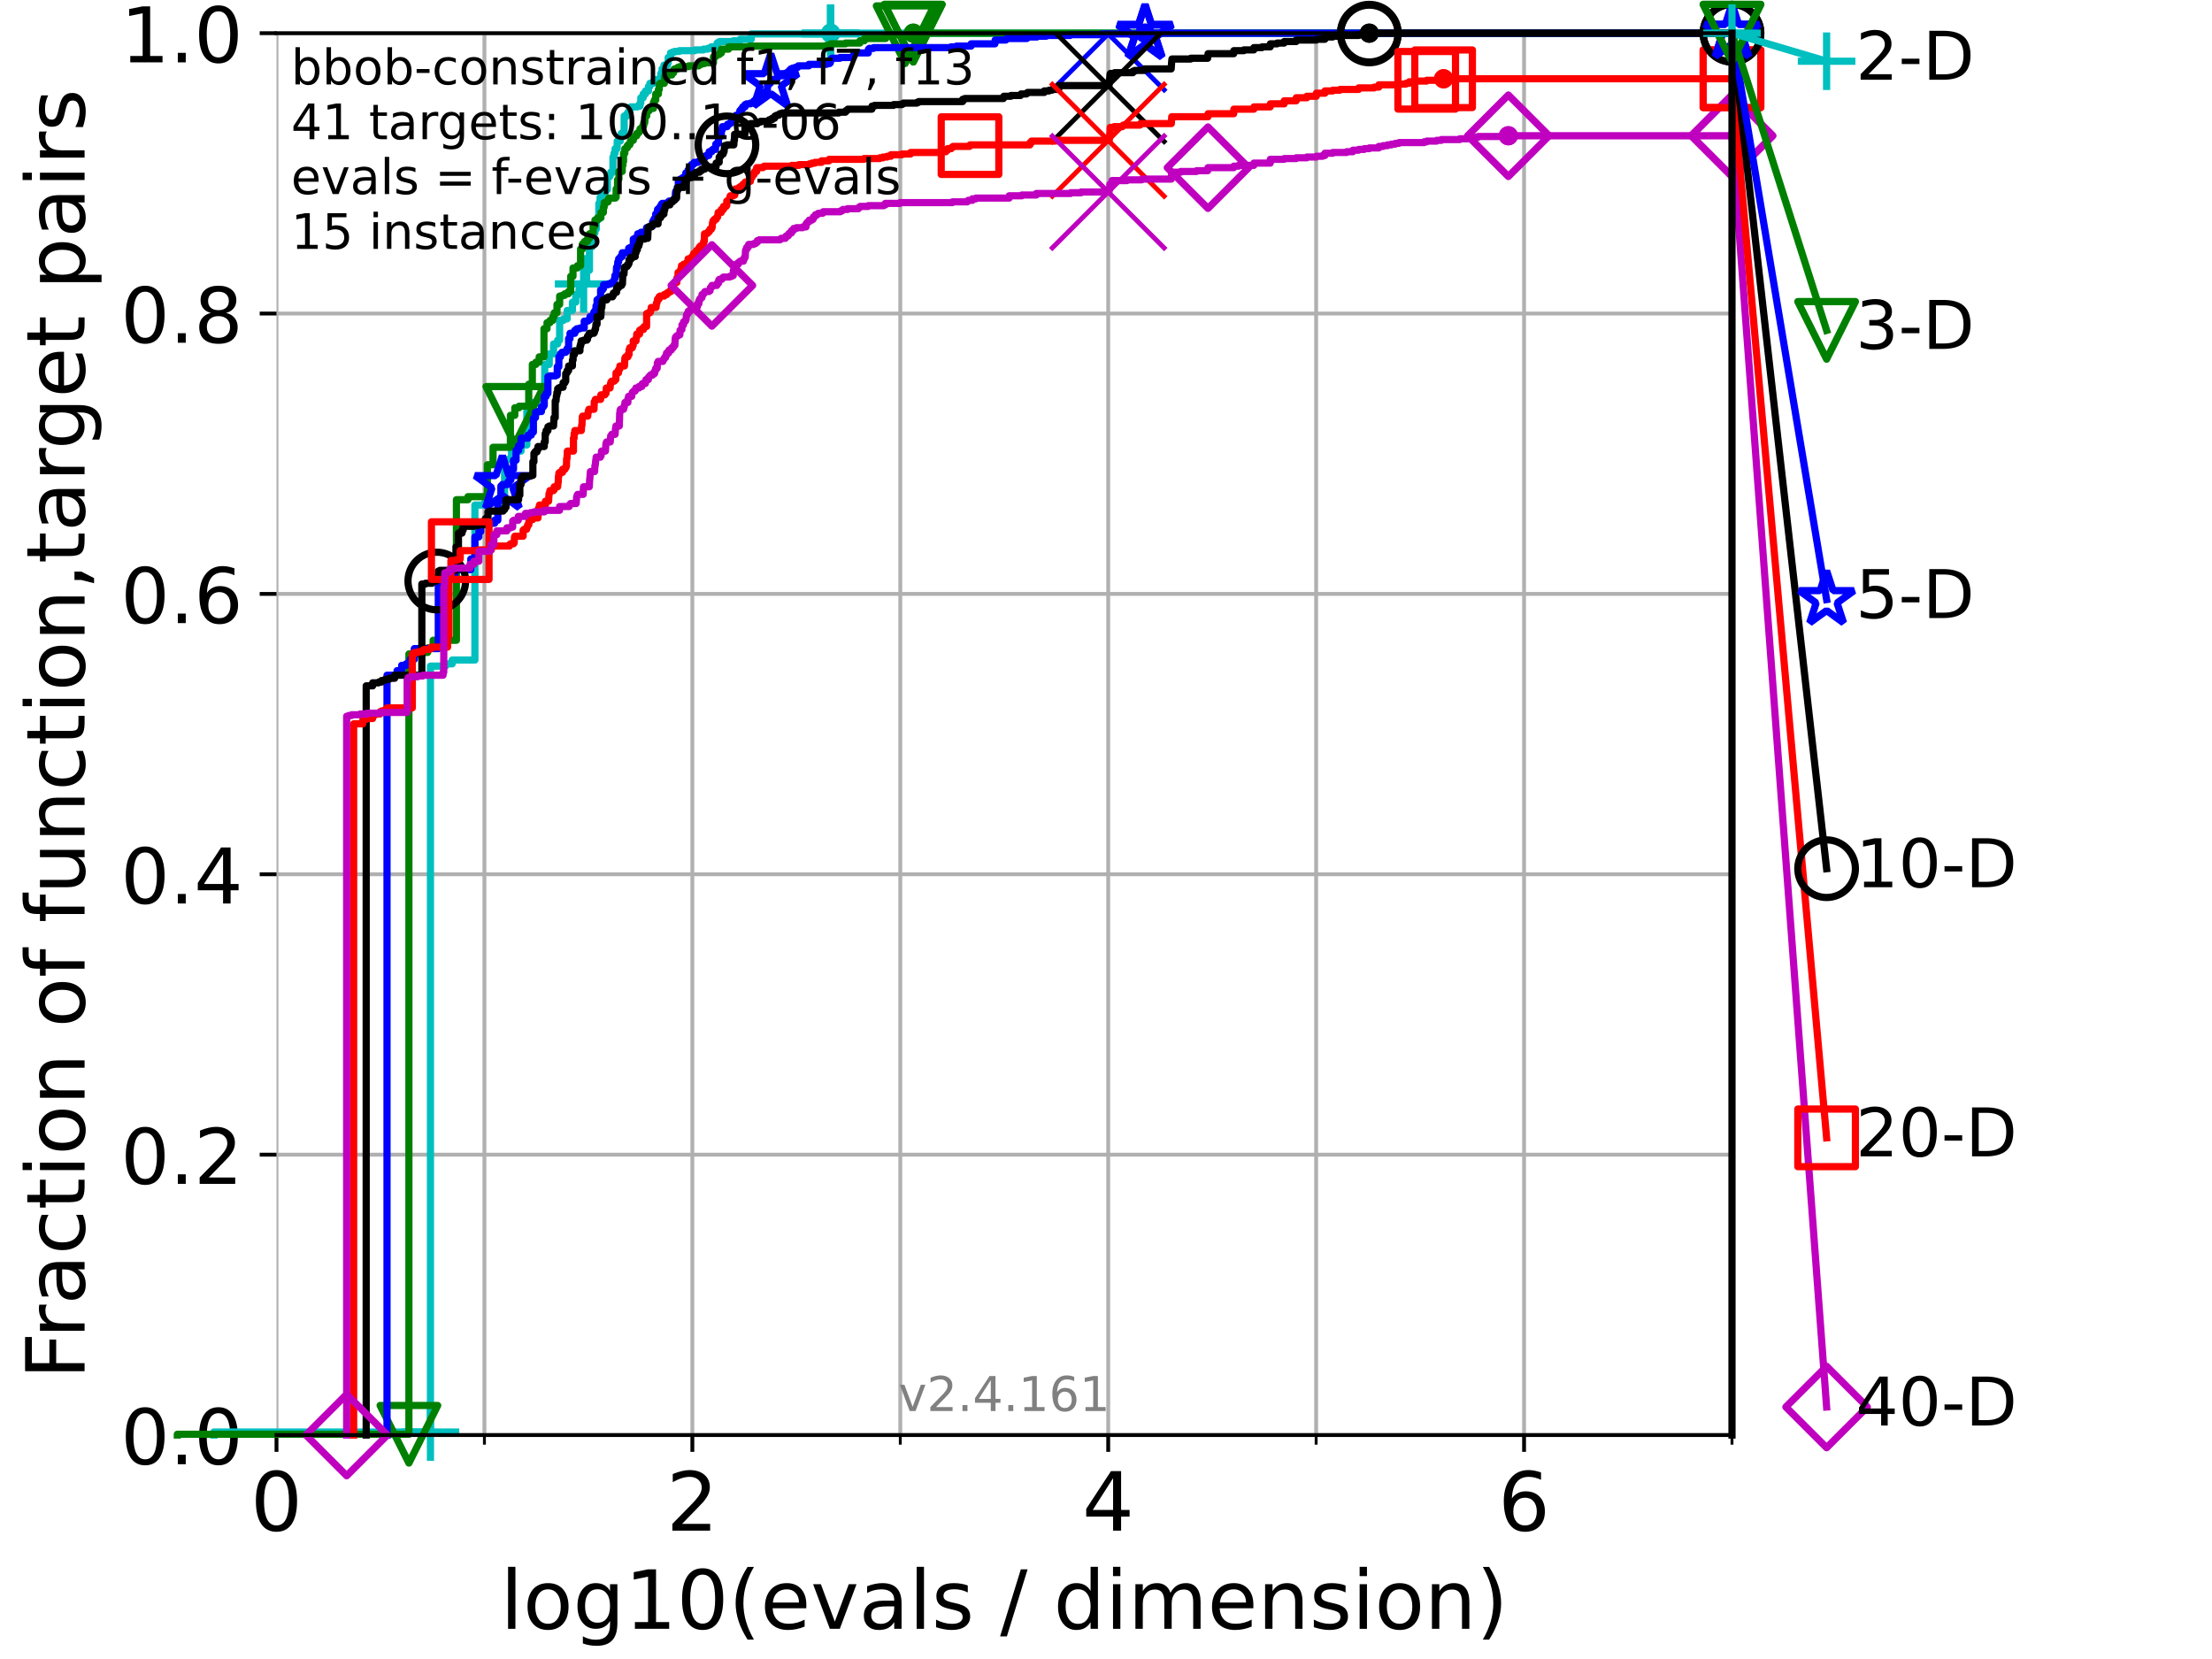 <?xml version="1.0" encoding="utf-8" standalone="no"?>
<!DOCTYPE svg PUBLIC "-//W3C//DTD SVG 1.1//EN"
  "http://www.w3.org/Graphics/SVG/1.1/DTD/svg11.dtd">
<!-- Created with matplotlib (https://matplotlib.org/) -->
<svg height="345.6pt" version="1.1" viewBox="0 0 460.8 345.6" width="460.8pt" xmlns="http://www.w3.org/2000/svg" xmlns:xlink="http://www.w3.org/1999/xlink">
 <defs>
  <style type="text/css">*{stroke-linecap:butt;stroke-linejoin:round;}</style>
 </defs>
 <g id="figure_1">
  <g id="patch_1">
   <path d="M 0 345.6 
L 460.8 345.6 
L 460.8 0 
L 0 0 
z
" style="fill:#ffffff;"/>
  </g>
  <g id="axes_1">
   <g id="patch_2">
    <path d="M 57.6 298.944 
L 360.806 298.944 
L 360.806 6.912 
L 57.6 6.912 
z
" style="fill:#ffffff;"/>
   </g>
   <g id="matplotlib.axis_1">
    <g id="xtick_1">
     <g id="line2d_1">
      <path clip-path="url(#pa9888a85dc)" d="M 57.6 298.944 
L 57.6 6.912 
" style="fill:none;stroke:#b0b0b0;stroke-linecap:square;stroke-width:0.8;"/>
     </g>
     <g id="line2d_2">
      <defs>
       <path d="M 0 0 
L 0 3.5 
" id="mcc972fbae7" style="stroke:#000000;stroke-width:0.8;"/>
      </defs>
      <g>
       <use style="stroke:#000000;stroke-width:0.8;" x="57.6" xlink:href="#mcc972fbae7" y="298.944"/>
      </g>
     </g>
     <g id="text_1">
      <!-- 0 -->
      <g transform="translate(52.192 318.861)scale(0.17 -0.17)">
       <defs>
        <path d="M 31.781 66.406 
Q 24.172 66.406 20.328 58.906 
Q 16.5 51.422 16.5 36.375 
Q 16.5 21.391 20.328 13.891 
Q 24.172 6.391 31.781 6.391 
Q 39.453 6.391 43.281 13.891 
Q 47.125 21.391 47.125 36.375 
Q 47.125 51.422 43.281 58.906 
Q 39.453 66.406 31.781 66.406 
z
M 31.781 74.219 
Q 44.047 74.219 50.516 64.516 
Q 56.984 54.828 56.984 36.375 
Q 56.984 17.969 50.516 8.266 
Q 44.047 -1.422 31.781 -1.422 
Q 19.531 -1.422 13.062 8.266 
Q 6.594 17.969 6.594 36.375 
Q 6.594 54.828 13.062 64.516 
Q 19.531 74.219 31.781 74.219 
z
" id="DejaVuSans-48"/>
       </defs>
       <use xlink:href="#DejaVuSans-48"/>
      </g>
     </g>
    </g>
    <g id="xtick_2">
     <g id="line2d_3">
      <path clip-path="url(#pa9888a85dc)" d="M 144.23 298.944 
L 144.23 6.912 
" style="fill:none;stroke:#b0b0b0;stroke-linecap:square;stroke-width:0.8;"/>
     </g>
     <g id="line2d_4">
      <g>
       <use style="stroke:#000000;stroke-width:0.8;" x="144.23" xlink:href="#mcc972fbae7" y="298.944"/>
      </g>
     </g>
     <g id="text_2">
      <!-- 2 -->
      <g transform="translate(138.822 318.861)scale(0.17 -0.17)">
       <defs>
        <path d="M 19.188 8.297 
L 53.609 8.297 
L 53.609 0 
L 7.328 0 
L 7.328 8.297 
Q 12.938 14.109 22.625 23.891 
Q 32.328 33.688 34.812 36.531 
Q 39.547 41.844 41.422 45.531 
Q 43.312 49.219 43.312 52.781 
Q 43.312 58.594 39.234 62.25 
Q 35.156 65.922 28.609 65.922 
Q 23.969 65.922 18.812 64.312 
Q 13.672 62.703 7.812 59.422 
L 7.812 69.391 
Q 13.766 71.781 18.938 73 
Q 24.125 74.219 28.422 74.219 
Q 39.75 74.219 46.484 68.547 
Q 53.219 62.891 53.219 53.422 
Q 53.219 48.922 51.531 44.891 
Q 49.859 40.875 45.406 35.406 
Q 44.188 33.984 37.641 27.219 
Q 31.109 20.453 19.188 8.297 
z
" id="DejaVuSans-50"/>
       </defs>
       <use xlink:href="#DejaVuSans-50"/>
      </g>
     </g>
    </g>
    <g id="xtick_3">
     <g id="line2d_5">
      <path clip-path="url(#pa9888a85dc)" d="M 230.861 298.944 
L 230.861 6.912 
" style="fill:none;stroke:#b0b0b0;stroke-linecap:square;stroke-width:0.8;"/>
     </g>
     <g id="line2d_6">
      <g>
       <use style="stroke:#000000;stroke-width:0.8;" x="230.861" xlink:href="#mcc972fbae7" y="298.944"/>
      </g>
     </g>
     <g id="text_3">
      <!-- 4 -->
      <g transform="translate(225.453 318.861)scale(0.17 -0.17)">
       <defs>
        <path d="M 37.797 64.312 
L 12.891 25.391 
L 37.797 25.391 
z
M 35.203 72.906 
L 47.609 72.906 
L 47.609 25.391 
L 58.016 25.391 
L 58.016 17.188 
L 47.609 17.188 
L 47.609 0 
L 37.797 0 
L 37.797 17.188 
L 4.891 17.188 
L 4.891 26.703 
z
" id="DejaVuSans-52"/>
       </defs>
       <use xlink:href="#DejaVuSans-52"/>
      </g>
     </g>
    </g>
    <g id="xtick_4">
     <g id="line2d_7">
      <path clip-path="url(#pa9888a85dc)" d="M 317.491 298.944 
L 317.491 6.912 
" style="fill:none;stroke:#b0b0b0;stroke-linecap:square;stroke-width:0.8;"/>
     </g>
     <g id="line2d_8">
      <g>
       <use style="stroke:#000000;stroke-width:0.8;" x="317.491" xlink:href="#mcc972fbae7" y="298.944"/>
      </g>
     </g>
     <g id="text_4">
      <!-- 6 -->
      <g transform="translate(312.083 318.861)scale(0.17 -0.17)">
       <defs>
        <path d="M 33.016 40.375 
Q 26.375 40.375 22.484 35.828 
Q 18.609 31.297 18.609 23.391 
Q 18.609 15.531 22.484 10.953 
Q 26.375 6.391 33.016 6.391 
Q 39.656 6.391 43.531 10.953 
Q 47.406 15.531 47.406 23.391 
Q 47.406 31.297 43.531 35.828 
Q 39.656 40.375 33.016 40.375 
z
M 52.594 71.297 
L 52.594 62.312 
Q 48.875 64.062 45.094 64.984 
Q 41.312 65.922 37.594 65.922 
Q 27.828 65.922 22.672 59.328 
Q 17.531 52.734 16.797 39.406 
Q 19.672 43.656 24.016 45.922 
Q 28.375 48.188 33.594 48.188 
Q 44.578 48.188 50.953 41.516 
Q 57.328 34.859 57.328 23.391 
Q 57.328 12.156 50.688 5.359 
Q 44.047 -1.422 33.016 -1.422 
Q 20.359 -1.422 13.672 8.266 
Q 6.984 17.969 6.984 36.375 
Q 6.984 53.656 15.188 63.938 
Q 23.391 74.219 37.203 74.219 
Q 40.922 74.219 44.703 73.484 
Q 48.484 72.75 52.594 71.297 
z
" id="DejaVuSans-54"/>
       </defs>
       <use xlink:href="#DejaVuSans-54"/>
      </g>
     </g>
    </g>
    <g id="xtick_5">
     <g id="line2d_9">
      <path clip-path="url(#pa9888a85dc)" d="M 100.915 298.944 
L 100.915 6.912 
" style="fill:none;stroke:#b0b0b0;stroke-linecap:square;stroke-width:0.8;"/>
     </g>
     <g id="line2d_10">
      <defs>
       <path d="M 0 0 
L 0 2 
" id="m45f9230d7e" style="stroke:#000000;stroke-width:0.6;"/>
      </defs>
      <g>
       <use style="stroke:#000000;stroke-width:0.6;" x="100.915" xlink:href="#m45f9230d7e" y="298.944"/>
      </g>
     </g>
    </g>
    <g id="xtick_6">
     <g id="line2d_11">
      <path clip-path="url(#pa9888a85dc)" d="M 187.546 298.944 
L 187.546 6.912 
" style="fill:none;stroke:#b0b0b0;stroke-linecap:square;stroke-width:0.8;"/>
     </g>
     <g id="line2d_12">
      <g>
       <use style="stroke:#000000;stroke-width:0.6;" x="187.546" xlink:href="#m45f9230d7e" y="298.944"/>
      </g>
     </g>
    </g>
    <g id="xtick_7">
     <g id="line2d_13">
      <path clip-path="url(#pa9888a85dc)" d="M 274.176 298.944 
L 274.176 6.912 
" style="fill:none;stroke:#b0b0b0;stroke-linecap:square;stroke-width:0.8;"/>
     </g>
     <g id="line2d_14">
      <g>
       <use style="stroke:#000000;stroke-width:0.6;" x="274.176" xlink:href="#m45f9230d7e" y="298.944"/>
      </g>
     </g>
    </g>
    <g id="xtick_8">
     <g id="line2d_15">
      <path clip-path="url(#pa9888a85dc)" d="M 360.806 298.944 
L 360.806 6.912 
" style="fill:none;stroke:#b0b0b0;stroke-linecap:square;stroke-width:0.8;"/>
     </g>
     <g id="line2d_16">
      <g>
       <use style="stroke:#000000;stroke-width:0.6;" x="360.806" xlink:href="#m45f9230d7e" y="298.944"/>
      </g>
     </g>
    </g>
    <g id="text_5">
     <!-- log10(evals / dimension) -->
     <g transform="translate(104.239 339.314)scale(0.17 -0.17)">
      <defs>
       <path d="M 9.422 75.984 
L 18.406 75.984 
L 18.406 0 
L 9.422 0 
z
" id="DejaVuSans-108"/>
       <path d="M 30.609 48.391 
Q 23.391 48.391 19.188 42.75 
Q 14.984 37.109 14.984 27.297 
Q 14.984 17.484 19.156 11.844 
Q 23.344 6.203 30.609 6.203 
Q 37.797 6.203 41.984 11.859 
Q 46.188 17.531 46.188 27.297 
Q 46.188 37.016 41.984 42.703 
Q 37.797 48.391 30.609 48.391 
z
M 30.609 56 
Q 42.328 56 49.016 48.375 
Q 55.719 40.766 55.719 27.297 
Q 55.719 13.875 49.016 6.219 
Q 42.328 -1.422 30.609 -1.422 
Q 18.844 -1.422 12.172 6.219 
Q 5.516 13.875 5.516 27.297 
Q 5.516 40.766 12.172 48.375 
Q 18.844 56 30.609 56 
z
" id="DejaVuSans-111"/>
       <path d="M 45.406 27.984 
Q 45.406 37.75 41.375 43.109 
Q 37.359 48.484 30.078 48.484 
Q 22.859 48.484 18.828 43.109 
Q 14.797 37.75 14.797 27.984 
Q 14.797 18.266 18.828 12.891 
Q 22.859 7.516 30.078 7.516 
Q 37.359 7.516 41.375 12.891 
Q 45.406 18.266 45.406 27.984 
z
M 54.391 6.781 
Q 54.391 -7.172 48.188 -13.984 
Q 42 -20.797 29.203 -20.797 
Q 24.469 -20.797 20.266 -20.094 
Q 16.062 -19.391 12.109 -17.922 
L 12.109 -9.188 
Q 16.062 -11.328 19.922 -12.344 
Q 23.781 -13.375 27.781 -13.375 
Q 36.625 -13.375 41.016 -8.766 
Q 45.406 -4.156 45.406 5.172 
L 45.406 9.625 
Q 42.625 4.781 38.281 2.391 
Q 33.938 0 27.875 0 
Q 17.828 0 11.672 7.656 
Q 5.516 15.328 5.516 27.984 
Q 5.516 40.672 11.672 48.328 
Q 17.828 56 27.875 56 
Q 33.938 56 38.281 53.609 
Q 42.625 51.219 45.406 46.391 
L 45.406 54.688 
L 54.391 54.688 
z
" id="DejaVuSans-103"/>
       <path d="M 12.406 8.297 
L 28.516 8.297 
L 28.516 63.922 
L 10.984 60.406 
L 10.984 69.391 
L 28.422 72.906 
L 38.281 72.906 
L 38.281 8.297 
L 54.391 8.297 
L 54.391 0 
L 12.406 0 
z
" id="DejaVuSans-49"/>
       <path d="M 31 75.875 
Q 24.469 64.656 21.281 53.656 
Q 18.109 42.672 18.109 31.391 
Q 18.109 20.125 21.312 9.062 
Q 24.516 -2 31 -13.188 
L 23.188 -13.188 
Q 15.875 -1.703 12.234 9.375 
Q 8.594 20.453 8.594 31.391 
Q 8.594 42.281 12.203 53.312 
Q 15.828 64.359 23.188 75.875 
z
" id="DejaVuSans-40"/>
       <path d="M 56.203 29.594 
L 56.203 25.203 
L 14.891 25.203 
Q 15.484 15.922 20.484 11.062 
Q 25.484 6.203 34.422 6.203 
Q 39.594 6.203 44.453 7.469 
Q 49.312 8.734 54.109 11.281 
L 54.109 2.781 
Q 49.266 0.734 44.188 -0.344 
Q 39.109 -1.422 33.891 -1.422 
Q 20.797 -1.422 13.156 6.188 
Q 5.516 13.812 5.516 26.812 
Q 5.516 40.234 12.766 48.109 
Q 20.016 56 32.328 56 
Q 43.359 56 49.781 48.891 
Q 56.203 41.797 56.203 29.594 
z
M 47.219 32.234 
Q 47.125 39.594 43.094 43.984 
Q 39.062 48.391 32.422 48.391 
Q 24.906 48.391 20.391 44.141 
Q 15.875 39.891 15.188 32.172 
z
" id="DejaVuSans-101"/>
       <path d="M 2.984 54.688 
L 12.5 54.688 
L 29.594 8.797 
L 46.688 54.688 
L 56.203 54.688 
L 35.688 0 
L 23.484 0 
z
" id="DejaVuSans-118"/>
       <path d="M 34.281 27.484 
Q 23.391 27.484 19.188 25 
Q 14.984 22.516 14.984 16.5 
Q 14.984 11.719 18.141 8.906 
Q 21.297 6.109 26.703 6.109 
Q 34.188 6.109 38.703 11.406 
Q 43.219 16.703 43.219 25.484 
L 43.219 27.484 
z
M 52.203 31.203 
L 52.203 0 
L 43.219 0 
L 43.219 8.297 
Q 40.141 3.328 35.547 0.953 
Q 30.953 -1.422 24.312 -1.422 
Q 15.922 -1.422 10.953 3.297 
Q 6 8.016 6 15.922 
Q 6 25.141 12.172 29.828 
Q 18.359 34.516 30.609 34.516 
L 43.219 34.516 
L 43.219 35.406 
Q 43.219 41.609 39.141 45 
Q 35.062 48.391 27.688 48.391 
Q 23 48.391 18.547 47.266 
Q 14.109 46.141 10.016 43.891 
L 10.016 52.203 
Q 14.938 54.109 19.578 55.047 
Q 24.219 56 28.609 56 
Q 40.484 56 46.344 49.844 
Q 52.203 43.703 52.203 31.203 
z
" id="DejaVuSans-97"/>
       <path d="M 44.281 53.078 
L 44.281 44.578 
Q 40.484 46.531 36.375 47.5 
Q 32.281 48.484 27.875 48.484 
Q 21.188 48.484 17.844 46.438 
Q 14.5 44.391 14.5 40.281 
Q 14.5 37.156 16.891 35.375 
Q 19.281 33.594 26.516 31.984 
L 29.594 31.297 
Q 39.156 29.25 43.188 25.516 
Q 47.219 21.781 47.219 15.094 
Q 47.219 7.469 41.188 3.016 
Q 35.156 -1.422 24.609 -1.422 
Q 20.219 -1.422 15.453 -0.562 
Q 10.688 0.297 5.422 2 
L 5.422 11.281 
Q 10.406 8.688 15.234 7.391 
Q 20.062 6.109 24.812 6.109 
Q 31.156 6.109 34.562 8.281 
Q 37.984 10.453 37.984 14.406 
Q 37.984 18.062 35.516 20.016 
Q 33.062 21.969 24.703 23.781 
L 21.578 24.516 
Q 13.234 26.266 9.516 29.906 
Q 5.812 33.547 5.812 39.891 
Q 5.812 47.609 11.281 51.797 
Q 16.75 56 26.812 56 
Q 31.781 56 36.172 55.266 
Q 40.578 54.547 44.281 53.078 
z
" id="DejaVuSans-115"/>
       <path id="DejaVuSans-32"/>
       <path d="M 25.391 72.906 
L 33.688 72.906 
L 8.297 -9.281 
L 0 -9.281 
z
" id="DejaVuSans-47"/>
       <path d="M 45.406 46.391 
L 45.406 75.984 
L 54.391 75.984 
L 54.391 0 
L 45.406 0 
L 45.406 8.203 
Q 42.578 3.328 38.25 0.953 
Q 33.938 -1.422 27.875 -1.422 
Q 17.969 -1.422 11.734 6.484 
Q 5.516 14.406 5.516 27.297 
Q 5.516 40.188 11.734 48.094 
Q 17.969 56 27.875 56 
Q 33.938 56 38.25 53.625 
Q 42.578 51.266 45.406 46.391 
z
M 14.797 27.297 
Q 14.797 17.391 18.875 11.75 
Q 22.953 6.109 30.078 6.109 
Q 37.203 6.109 41.297 11.75 
Q 45.406 17.391 45.406 27.297 
Q 45.406 37.203 41.297 42.844 
Q 37.203 48.484 30.078 48.484 
Q 22.953 48.484 18.875 42.844 
Q 14.797 37.203 14.797 27.297 
z
" id="DejaVuSans-100"/>
       <path d="M 9.422 54.688 
L 18.406 54.688 
L 18.406 0 
L 9.422 0 
z
M 9.422 75.984 
L 18.406 75.984 
L 18.406 64.594 
L 9.422 64.594 
z
" id="DejaVuSans-105"/>
       <path d="M 52 44.188 
Q 55.375 50.25 60.062 53.125 
Q 64.75 56 71.094 56 
Q 79.641 56 84.281 50.016 
Q 88.922 44.047 88.922 33.016 
L 88.922 0 
L 79.891 0 
L 79.891 32.719 
Q 79.891 40.578 77.094 44.375 
Q 74.312 48.188 68.609 48.188 
Q 61.625 48.188 57.562 43.547 
Q 53.516 38.922 53.516 30.906 
L 53.516 0 
L 44.484 0 
L 44.484 32.719 
Q 44.484 40.625 41.703 44.406 
Q 38.922 48.188 33.109 48.188 
Q 26.219 48.188 22.156 43.531 
Q 18.109 38.875 18.109 30.906 
L 18.109 0 
L 9.078 0 
L 9.078 54.688 
L 18.109 54.688 
L 18.109 46.188 
Q 21.188 51.219 25.484 53.609 
Q 29.781 56 35.688 56 
Q 41.656 56 45.828 52.969 
Q 50 49.953 52 44.188 
z
" id="DejaVuSans-109"/>
       <path d="M 54.891 33.016 
L 54.891 0 
L 45.906 0 
L 45.906 32.719 
Q 45.906 40.484 42.875 44.328 
Q 39.844 48.188 33.797 48.188 
Q 26.516 48.188 22.312 43.547 
Q 18.109 38.922 18.109 30.906 
L 18.109 0 
L 9.078 0 
L 9.078 54.688 
L 18.109 54.688 
L 18.109 46.188 
Q 21.344 51.125 25.703 53.562 
Q 30.078 56 35.797 56 
Q 45.219 56 50.047 50.172 
Q 54.891 44.344 54.891 33.016 
z
" id="DejaVuSans-110"/>
       <path d="M 8.016 75.875 
L 15.828 75.875 
Q 23.141 64.359 26.781 53.312 
Q 30.422 42.281 30.422 31.391 
Q 30.422 20.453 26.781 9.375 
Q 23.141 -1.703 15.828 -13.188 
L 8.016 -13.188 
Q 14.5 -2 17.703 9.062 
Q 20.906 20.125 20.906 31.391 
Q 20.906 42.672 17.703 53.656 
Q 14.5 64.656 8.016 75.875 
z
" id="DejaVuSans-41"/>
      </defs>
      <use xlink:href="#DejaVuSans-108"/>
      <use x="27.783" xlink:href="#DejaVuSans-111"/>
      <use x="88.965" xlink:href="#DejaVuSans-103"/>
      <use x="152.441" xlink:href="#DejaVuSans-49"/>
      <use x="216.064" xlink:href="#DejaVuSans-48"/>
      <use x="279.688" xlink:href="#DejaVuSans-40"/>
      <use x="318.701" xlink:href="#DejaVuSans-101"/>
      <use x="380.225" xlink:href="#DejaVuSans-118"/>
      <use x="439.404" xlink:href="#DejaVuSans-97"/>
      <use x="500.684" xlink:href="#DejaVuSans-108"/>
      <use x="528.467" xlink:href="#DejaVuSans-115"/>
      <use x="580.566" xlink:href="#DejaVuSans-32"/>
      <use x="612.354" xlink:href="#DejaVuSans-47"/>
      <use x="646.045" xlink:href="#DejaVuSans-32"/>
      <use x="677.832" xlink:href="#DejaVuSans-100"/>
      <use x="741.309" xlink:href="#DejaVuSans-105"/>
      <use x="769.092" xlink:href="#DejaVuSans-109"/>
      <use x="866.504" xlink:href="#DejaVuSans-101"/>
      <use x="928.027" xlink:href="#DejaVuSans-110"/>
      <use x="991.406" xlink:href="#DejaVuSans-115"/>
      <use x="1043.506" xlink:href="#DejaVuSans-105"/>
      <use x="1071.289" xlink:href="#DejaVuSans-111"/>
      <use x="1132.471" xlink:href="#DejaVuSans-110"/>
      <use x="1195.85" xlink:href="#DejaVuSans-41"/>
     </g>
    </g>
   </g>
   <g id="matplotlib.axis_2">
    <g id="ytick_1">
     <g id="line2d_17">
      <path clip-path="url(#pa9888a85dc)" d="M 57.6 298.944 
L 360.806 298.944 
" style="fill:none;stroke:#b0b0b0;stroke-linecap:square;stroke-width:0.8;"/>
     </g>
     <g id="line2d_18">
      <defs>
       <path d="M 0 0 
L -3.5 0 
" id="m7bf1783ab0" style="stroke:#000000;stroke-width:0.8;"/>
      </defs>
      <g>
       <use style="stroke:#000000;stroke-width:0.8;" x="57.6" xlink:href="#m7bf1783ab0" y="298.944"/>
      </g>
     </g>
     <g id="text_6">
      <!-- 0.0 -->
      <g transform="translate(25.155 305.023)scale(0.16 -0.16)">
       <defs>
        <path d="M 10.688 12.406 
L 21 12.406 
L 21 0 
L 10.688 0 
z
" id="DejaVuSans-46"/>
       </defs>
       <use xlink:href="#DejaVuSans-48"/>
       <use x="63.623" xlink:href="#DejaVuSans-46"/>
       <use x="95.41" xlink:href="#DejaVuSans-48"/>
      </g>
     </g>
    </g>
    <g id="ytick_2">
     <g id="line2d_19">
      <path clip-path="url(#pa9888a85dc)" d="M 57.6 240.538 
L 360.806 240.538 
" style="fill:none;stroke:#b0b0b0;stroke-linecap:square;stroke-width:0.8;"/>
     </g>
     <g id="line2d_20">
      <g>
       <use style="stroke:#000000;stroke-width:0.8;" x="57.6" xlink:href="#m7bf1783ab0" y="240.538"/>
      </g>
     </g>
     <g id="text_7">
      <!-- 0.2 -->
      <g transform="translate(25.155 246.616)scale(0.16 -0.16)">
       <use xlink:href="#DejaVuSans-48"/>
       <use x="63.623" xlink:href="#DejaVuSans-46"/>
       <use x="95.41" xlink:href="#DejaVuSans-50"/>
      </g>
     </g>
    </g>
    <g id="ytick_3">
     <g id="line2d_21">
      <path clip-path="url(#pa9888a85dc)" d="M 57.6 182.131 
L 360.806 182.131 
" style="fill:none;stroke:#b0b0b0;stroke-linecap:square;stroke-width:0.8;"/>
     </g>
     <g id="line2d_22">
      <g>
       <use style="stroke:#000000;stroke-width:0.8;" x="57.6" xlink:href="#m7bf1783ab0" y="182.131"/>
      </g>
     </g>
     <g id="text_8">
      <!-- 0.4 -->
      <g transform="translate(25.155 188.21)scale(0.16 -0.16)">
       <use xlink:href="#DejaVuSans-48"/>
       <use x="63.623" xlink:href="#DejaVuSans-46"/>
       <use x="95.41" xlink:href="#DejaVuSans-52"/>
      </g>
     </g>
    </g>
    <g id="ytick_4">
     <g id="line2d_23">
      <path clip-path="url(#pa9888a85dc)" d="M 57.6 123.725 
L 360.806 123.725 
" style="fill:none;stroke:#b0b0b0;stroke-linecap:square;stroke-width:0.8;"/>
     </g>
     <g id="line2d_24">
      <g>
       <use style="stroke:#000000;stroke-width:0.8;" x="57.6" xlink:href="#m7bf1783ab0" y="123.725"/>
      </g>
     </g>
     <g id="text_9">
      <!-- 0.6 -->
      <g transform="translate(25.155 129.804)scale(0.16 -0.16)">
       <use xlink:href="#DejaVuSans-48"/>
       <use x="63.623" xlink:href="#DejaVuSans-46"/>
       <use x="95.41" xlink:href="#DejaVuSans-54"/>
      </g>
     </g>
    </g>
    <g id="ytick_5">
     <g id="line2d_25">
      <path clip-path="url(#pa9888a85dc)" d="M 57.6 65.318 
L 360.806 65.318 
" style="fill:none;stroke:#b0b0b0;stroke-linecap:square;stroke-width:0.8;"/>
     </g>
     <g id="line2d_26">
      <g>
       <use style="stroke:#000000;stroke-width:0.8;" x="57.6" xlink:href="#m7bf1783ab0" y="65.318"/>
      </g>
     </g>
     <g id="text_10">
      <!-- 0.8 -->
      <g transform="translate(25.155 71.397)scale(0.16 -0.16)">
       <defs>
        <path d="M 31.781 34.625 
Q 24.75 34.625 20.719 30.859 
Q 16.703 27.094 16.703 20.516 
Q 16.703 13.922 20.719 10.156 
Q 24.75 6.391 31.781 6.391 
Q 38.812 6.391 42.859 10.172 
Q 46.922 13.969 46.922 20.516 
Q 46.922 27.094 42.891 30.859 
Q 38.875 34.625 31.781 34.625 
z
M 21.922 38.812 
Q 15.578 40.375 12.031 44.719 
Q 8.5 49.078 8.5 55.328 
Q 8.5 64.062 14.719 69.141 
Q 20.953 74.219 31.781 74.219 
Q 42.672 74.219 48.875 69.141 
Q 55.078 64.062 55.078 55.328 
Q 55.078 49.078 51.531 44.719 
Q 48 40.375 41.703 38.812 
Q 48.828 37.156 52.797 32.312 
Q 56.781 27.484 56.781 20.516 
Q 56.781 9.906 50.312 4.234 
Q 43.844 -1.422 31.781 -1.422 
Q 19.734 -1.422 13.25 4.234 
Q 6.781 9.906 6.781 20.516 
Q 6.781 27.484 10.781 32.312 
Q 14.797 37.156 21.922 38.812 
z
M 18.312 54.391 
Q 18.312 48.734 21.844 45.562 
Q 25.391 42.391 31.781 42.391 
Q 38.141 42.391 41.719 45.562 
Q 45.312 48.734 45.312 54.391 
Q 45.312 60.062 41.719 63.234 
Q 38.141 66.406 31.781 66.406 
Q 25.391 66.406 21.844 63.234 
Q 18.312 60.062 18.312 54.391 
z
" id="DejaVuSans-56"/>
       </defs>
       <use xlink:href="#DejaVuSans-48"/>
       <use x="63.623" xlink:href="#DejaVuSans-46"/>
       <use x="95.41" xlink:href="#DejaVuSans-56"/>
      </g>
     </g>
    </g>
    <g id="ytick_6">
     <g id="line2d_27">
      <path clip-path="url(#pa9888a85dc)" d="M 57.6 6.912 
L 360.806 6.912 
" style="fill:none;stroke:#b0b0b0;stroke-linecap:square;stroke-width:0.8;"/>
     </g>
     <g id="line2d_28">
      <g>
       <use style="stroke:#000000;stroke-width:0.8;" x="57.6" xlink:href="#m7bf1783ab0" y="6.912"/>
      </g>
     </g>
     <g id="text_11">
      <!-- 1.0 -->
      <g transform="translate(25.155 12.991)scale(0.16 -0.16)">
       <use xlink:href="#DejaVuSans-49"/>
       <use x="63.623" xlink:href="#DejaVuSans-46"/>
       <use x="95.41" xlink:href="#DejaVuSans-48"/>
      </g>
     </g>
    </g>
    <g id="text_12">
     <!-- Fraction of function,target pairs -->
     <g transform="translate(17.62 287.313)rotate(-90)scale(0.17 -0.17)">
      <defs>
       <path d="M 9.812 72.906 
L 51.703 72.906 
L 51.703 64.594 
L 19.672 64.594 
L 19.672 43.109 
L 48.578 43.109 
L 48.578 34.812 
L 19.672 34.812 
L 19.672 0 
L 9.812 0 
z
" id="DejaVuSans-70"/>
       <path d="M 41.109 46.297 
Q 39.594 47.172 37.812 47.578 
Q 36.031 48 33.891 48 
Q 26.266 48 22.188 43.047 
Q 18.109 38.094 18.109 28.812 
L 18.109 0 
L 9.078 0 
L 9.078 54.688 
L 18.109 54.688 
L 18.109 46.188 
Q 20.953 51.172 25.484 53.578 
Q 30.031 56 36.531 56 
Q 37.453 56 38.578 55.875 
Q 39.703 55.766 41.062 55.516 
z
" id="DejaVuSans-114"/>
       <path d="M 48.781 52.594 
L 48.781 44.188 
Q 44.969 46.297 41.141 47.344 
Q 37.312 48.391 33.406 48.391 
Q 24.656 48.391 19.812 42.844 
Q 14.984 37.312 14.984 27.297 
Q 14.984 17.281 19.812 11.734 
Q 24.656 6.203 33.406 6.203 
Q 37.312 6.203 41.141 7.25 
Q 44.969 8.297 48.781 10.406 
L 48.781 2.094 
Q 45.016 0.344 40.984 -0.531 
Q 36.969 -1.422 32.422 -1.422 
Q 20.062 -1.422 12.781 6.344 
Q 5.516 14.109 5.516 27.297 
Q 5.516 40.672 12.859 48.328 
Q 20.219 56 33.016 56 
Q 37.156 56 41.109 55.141 
Q 45.062 54.297 48.781 52.594 
z
" id="DejaVuSans-99"/>
       <path d="M 18.312 70.219 
L 18.312 54.688 
L 36.812 54.688 
L 36.812 47.703 
L 18.312 47.703 
L 18.312 18.016 
Q 18.312 11.328 20.141 9.422 
Q 21.969 7.516 27.594 7.516 
L 36.812 7.516 
L 36.812 0 
L 27.594 0 
Q 17.188 0 13.234 3.875 
Q 9.281 7.766 9.281 18.016 
L 9.281 47.703 
L 2.688 47.703 
L 2.688 54.688 
L 9.281 54.688 
L 9.281 70.219 
z
" id="DejaVuSans-116"/>
       <path d="M 37.109 75.984 
L 37.109 68.5 
L 28.516 68.5 
Q 23.688 68.5 21.797 66.547 
Q 19.922 64.594 19.922 59.516 
L 19.922 54.688 
L 34.719 54.688 
L 34.719 47.703 
L 19.922 47.703 
L 19.922 0 
L 10.891 0 
L 10.891 47.703 
L 2.297 47.703 
L 2.297 54.688 
L 10.891 54.688 
L 10.891 58.5 
Q 10.891 67.625 15.141 71.797 
Q 19.391 75.984 28.609 75.984 
z
" id="DejaVuSans-102"/>
       <path d="M 8.5 21.578 
L 8.5 54.688 
L 17.484 54.688 
L 17.484 21.922 
Q 17.484 14.156 20.5 10.266 
Q 23.531 6.391 29.594 6.391 
Q 36.859 6.391 41.078 11.031 
Q 45.312 15.672 45.312 23.688 
L 45.312 54.688 
L 54.297 54.688 
L 54.297 0 
L 45.312 0 
L 45.312 8.406 
Q 42.047 3.422 37.719 1 
Q 33.406 -1.422 27.688 -1.422 
Q 18.266 -1.422 13.375 4.438 
Q 8.5 10.297 8.5 21.578 
z
M 31.109 56 
z
" id="DejaVuSans-117"/>
       <path d="M 11.719 12.406 
L 22.016 12.406 
L 22.016 4 
L 14.016 -11.625 
L 7.719 -11.625 
L 11.719 4 
z
" id="DejaVuSans-44"/>
       <path d="M 18.109 8.203 
L 18.109 -20.797 
L 9.078 -20.797 
L 9.078 54.688 
L 18.109 54.688 
L 18.109 46.391 
Q 20.953 51.266 25.266 53.625 
Q 29.594 56 35.594 56 
Q 45.562 56 51.781 48.094 
Q 58.016 40.188 58.016 27.297 
Q 58.016 14.406 51.781 6.484 
Q 45.562 -1.422 35.594 -1.422 
Q 29.594 -1.422 25.266 0.953 
Q 20.953 3.328 18.109 8.203 
z
M 48.688 27.297 
Q 48.688 37.203 44.609 42.844 
Q 40.531 48.484 33.406 48.484 
Q 26.266 48.484 22.188 42.844 
Q 18.109 37.203 18.109 27.297 
Q 18.109 17.391 22.188 11.75 
Q 26.266 6.109 33.406 6.109 
Q 40.531 6.109 44.609 11.75 
Q 48.688 17.391 48.688 27.297 
z
" id="DejaVuSans-112"/>
      </defs>
      <use xlink:href="#DejaVuSans-70"/>
      <use x="50.27" xlink:href="#DejaVuSans-114"/>
      <use x="91.383" xlink:href="#DejaVuSans-97"/>
      <use x="152.662" xlink:href="#DejaVuSans-99"/>
      <use x="207.643" xlink:href="#DejaVuSans-116"/>
      <use x="246.852" xlink:href="#DejaVuSans-105"/>
      <use x="274.635" xlink:href="#DejaVuSans-111"/>
      <use x="335.816" xlink:href="#DejaVuSans-110"/>
      <use x="399.195" xlink:href="#DejaVuSans-32"/>
      <use x="430.982" xlink:href="#DejaVuSans-111"/>
      <use x="492.164" xlink:href="#DejaVuSans-102"/>
      <use x="527.369" xlink:href="#DejaVuSans-32"/>
      <use x="559.156" xlink:href="#DejaVuSans-102"/>
      <use x="594.361" xlink:href="#DejaVuSans-117"/>
      <use x="657.74" xlink:href="#DejaVuSans-110"/>
      <use x="721.119" xlink:href="#DejaVuSans-99"/>
      <use x="776.1" xlink:href="#DejaVuSans-116"/>
      <use x="815.309" xlink:href="#DejaVuSans-105"/>
      <use x="843.092" xlink:href="#DejaVuSans-111"/>
      <use x="904.273" xlink:href="#DejaVuSans-110"/>
      <use x="967.652" xlink:href="#DejaVuSans-44"/>
      <use x="999.439" xlink:href="#DejaVuSans-116"/>
      <use x="1038.648" xlink:href="#DejaVuSans-97"/>
      <use x="1099.928" xlink:href="#DejaVuSans-114"/>
      <use x="1139.291" xlink:href="#DejaVuSans-103"/>
      <use x="1202.768" xlink:href="#DejaVuSans-101"/>
      <use x="1264.291" xlink:href="#DejaVuSans-116"/>
      <use x="1303.5" xlink:href="#DejaVuSans-32"/>
      <use x="1335.287" xlink:href="#DejaVuSans-112"/>
      <use x="1398.764" xlink:href="#DejaVuSans-97"/>
      <use x="1460.043" xlink:href="#DejaVuSans-105"/>
      <use x="1487.826" xlink:href="#DejaVuSans-114"/>
      <use x="1528.939" xlink:href="#DejaVuSans-115"/>
     </g>
    </g>
   </g>
   <g id="line2d_29">
    <defs>
     <path d="M 0 1.5 
C 0.398 1.5 0.779 1.342 1.061 1.061 
C 1.342 0.779 1.5 0.398 1.5 0 
C 1.5 -0.398 1.342 -0.779 1.061 -1.061 
C 0.779 -1.342 0.398 -1.5 0 -1.5 
C -0.398 -1.5 -0.779 -1.342 -1.061 -1.061 
C -1.342 -0.779 -1.5 -0.398 -1.5 0 
C -1.5 0.398 -1.342 0.779 -1.061 1.061 
C -0.779 1.342 -0.398 1.5 0 1.5 
z
" id="m6f5410e212" style="stroke:#00bfbf;"/>
    </defs>
    <g>
     <use style="fill:#00bfbf;stroke:#00bfbf;" x="173.04" xlink:href="#m6f5410e212" y="6.912"/>
     <use style="fill:#00bfbf;stroke:#00bfbf;" x="173.04" xlink:href="#m6f5410e212" y="6.912"/>
    </g>
   </g>
   <g id="line2d_30">
    <path d="M 44.561 298.944 
L 44.561 298.311 
L 89.669 298.311 
L 89.669 138.762 
L 92.812 138.762 
L 92.812 138.287 
L 94.206 138.287 
L 94.206 137.495 
L 98.933 137.495 
L 98.933 105.206 
L 100.915 105.206 
L 100.915 104.731 
L 101.833 104.731 
L 101.833 104.414 
L 105.113 104.414 
L 105.113 95.709 
L 106.561 95.709 
L 106.561 93.968 
L 108.543 93.968 
L 108.543 92.701 
L 109.757 92.701 
L 109.757 85.737 
L 110.897 85.737 
L 110.897 83.838 
L 112.488 83.838 
L 112.488 82.73 
L 113.478 82.73 
L 113.478 75.923 
L 114.419 75.923 
L 114.419 73.707 
L 115.315 73.707 
L 115.315 71.65 
L 116.17 71.65 
L 116.17 70.858 
L 116.584 70.858 
L 116.584 66.743 
L 117.384 66.743 
L 117.384 66.426 
L 118.152 66.426 
L 118.152 64.685 
L 119.248 64.685 
L 119.248 62.944 
L 119.945 62.944 
L 119.945 61.361 
L 120.617 61.361 
L 120.617 60.253 
L 121.266 60.253 
L 121.266 59.778 
L 121.582 59.778 
L 121.582 59.145 
L 122.199 59.145 
L 122.199 56.296 
L 122.796 56.296 
L 122.796 51.39 
L 123.375 51.39 
L 123.375 49.648 
L 123.658 49.648 
L 123.658 48.54 
L 123.936 48.54 
L 123.936 47.749 
L 124.211 47.749 
L 124.211 45.691 
L 124.748 45.691 
L 124.748 42.367 
L 125.012 42.367 
L 125.012 41.101 
L 125.271 41.101 
L 125.271 40.151 
L 126.029 40.151 
L 126.029 39.518 
L 126.517 39.518 
L 126.517 36.827 
L 126.994 36.827 
L 126.994 36.353 
L 127.227 36.353 
L 127.227 35.878 
L 127.686 35.878 
L 127.686 32.712 
L 127.911 32.712 
L 127.911 31.921 
L 128.134 31.921 
L 128.134 30.971 
L 128.571 30.971 
L 128.571 29.388 
L 129.209 29.388 
L 129.209 28.597 
L 129.417 28.597 
L 129.417 27.805 
L 129.826 27.805 
L 129.826 27.489 
L 130.027 27.489 
L 130.027 24.165 
L 130.618 24.165 
L 130.618 23.69 
L 130.811 23.69 
L 130.811 23.373 
L 131.002 23.373 
L 131.002 23.215 
L 131.191 23.215 
L 131.191 22.582 
L 131.378 22.582 
L 131.378 22.265 
L 132.812 22.265 
L 132.812 22.107 
L 133.323 22.107 
L 133.323 21.474 
L 133.49 21.474 
L 133.49 20.366 
L 133.983 20.366 
L 133.983 19.575 
L 134.464 19.575 
L 134.464 18.942 
L 135.085 18.942 
L 135.085 17.992 
L 135.389 17.992 
L 135.389 17.359 
L 136.127 17.359 
L 136.127 16.884 
L 136.414 16.884 
L 136.414 16.726 
L 136.697 16.726 
L 136.697 16.567 
L 137.655 16.567 
L 137.655 15.301 
L 137.92 15.301 
L 137.92 14.351 
L 138.31 14.351 
L 138.31 13.56 
L 139.068 13.56 
L 139.068 13.085 
L 139.191 13.085 
L 139.191 11.977 
L 139.677 11.977 
L 139.677 11.027 
L 140.033 11.027 
L 140.033 10.869 
L 140.497 10.869 
L 140.497 10.711 
L 141.502 10.711 
L 141.502 10.553 
L 144.786 10.553 
L 144.786 10.394 
L 146.53 10.394 
L 146.53 10.236 
L 147.424 10.236 
L 147.424 10.078 
L 148.125 10.078 
L 148.125 9.761 
L 149.093 9.761 
L 149.093 9.603 
L 149.382 9.603 
L 149.382 8.97 
L 149.595 8.97 
L 149.595 8.811 
L 149.876 8.811 
L 149.876 8.653 
L 152.716 8.653 
L 152.716 8.495 
L 154.157 8.495 
L 154.157 8.178 
L 156.502 8.178 
L 156.502 7.07 
L 173.04 7.07 
L 173.04 6.912 
L 360.806 6.912 
L 360.806 6.912 
" style="fill:none;stroke:#00bfbf;stroke-linecap:square;stroke-width:1.5;"/>
   </g>
   <g id="line2d_31">
    <defs>
     <path d="M -6 0 
L 6 0 
M 0 6 
L 0 -6 
" id="m07eba80e3a" style="stroke:#00bfbf;stroke-width:1.5;"/>
    </defs>
    <g>
     <use style="fill-opacity:0;stroke:#00bfbf;stroke-width:1.5;" x="89.669" xlink:href="#m07eba80e3a" y="298.311"/>
     <use style="fill-opacity:0;stroke:#00bfbf;stroke-width:1.5;" x="121.582" xlink:href="#m07eba80e3a" y="59.145"/>
     <use style="fill-opacity:0;stroke:#00bfbf;stroke-width:1.5;" x="173.04" xlink:href="#m07eba80e3a" y="7.07"/>
     <use style="fill-opacity:0;stroke:#00bfbf;stroke-width:1.5;" x="173.04" xlink:href="#m07eba80e3a" y="6.912"/>
     <use style="fill-opacity:0;stroke:#00bfbf;stroke-width:1.5;" x="173.04" xlink:href="#m07eba80e3a" y="6.912"/>
     <use style="fill-opacity:0;stroke:#00bfbf;stroke-width:1.5;" x="360.806" xlink:href="#m07eba80e3a" y="6.912"/>
    </g>
   </g>
   <g id="line2d_32">
    <path style="fill:none;stroke:#00bfbf;stroke-linecap:square;stroke-width:1.5;"/>
    <g/>
   </g>
   <g id="line2d_33">
    <defs>
     <path d="M 0 1.5 
C 0.398 1.5 0.779 1.342 1.061 1.061 
C 1.342 0.779 1.5 0.398 1.5 0 
C 1.5 -0.398 1.342 -0.779 1.061 -1.061 
C 0.779 -1.342 0.398 -1.5 0 -1.5 
C -0.398 -1.5 -0.779 -1.342 -1.061 -1.061 
C -1.342 -0.779 -1.5 -0.398 -1.5 0 
C -1.5 0.398 -1.342 0.779 -1.061 1.061 
C -0.779 1.342 -0.398 1.5 0 1.5 
z
" id="mbeb04a76fd" style="stroke:#008000;"/>
    </defs>
    <g>
     <use style="fill:#008000;stroke:#008000;" x="190.251" xlink:href="#mbeb04a76fd" y="6.912"/>
     <use style="fill:#008000;stroke:#008000;" x="190.251" xlink:href="#mbeb04a76fd" y="6.912"/>
    </g>
   </g>
   <g id="line2d_34">
    <path d="M 36.933 298.944 
L 36.933 298.786 
L 85.184 298.786 
L 85.184 136.229 
L 87.876 136.229 
L 87.876 135.913 
L 89.09 135.913 
L 89.09 134.963 
L 90.231 134.963 
L 90.231 133.38 
L 95.081 133.38 
L 95.081 104.098 
L 97.485 104.098 
L 97.485 103.465 
L 101.532 103.465 
L 101.532 96.817 
L 102.708 96.817 
L 102.708 93.176 
L 106.327 93.176 
L 106.327 86.528 
L 107.245 86.528 
L 107.245 84.945 
L 108.12 84.945 
L 108.12 84.629 
L 110.145 84.629 
L 110.145 80.039 
L 110.897 80.039 
L 110.897 75.923 
L 111.621 75.923 
L 111.621 75.449 
L 112.318 75.449 
L 112.318 74.341 
L 113.317 74.341 
L 113.317 68.484 
L 113.954 68.484 
L 113.954 67.218 
L 114.571 67.218 
L 114.571 66.743 
L 115.168 66.743 
L 115.168 65.952 
L 115.46 65.952 
L 115.46 65.16 
L 116.03 65.16 
L 116.03 63.419 
L 116.584 63.419 
L 116.584 61.678 
L 117.121 61.678 
L 117.121 61.52 
L 117.644 61.52 
L 117.644 61.203 
L 118.401 61.203 
L 118.401 60.728 
L 118.89 60.728 
L 118.89 57.563 
L 119.366 57.563 
L 119.366 55.821 
L 120.284 55.821 
L 120.284 55.347 
L 120.944 55.347 
L 120.944 51.864 
L 121.372 51.864 
L 121.372 50.756 
L 121.79 50.756 
L 121.79 50.282 
L 122.4 50.282 
L 122.4 49.648 
L 122.796 49.648 
L 122.796 48.699 
L 123.184 48.699 
L 123.184 48.54 
L 123.564 48.54 
L 123.564 47.116 
L 123.936 47.116 
L 123.936 45.85 
L 124.482 45.85 
L 124.482 45.375 
L 125.185 45.375 
L 125.185 44.267 
L 125.696 44.267 
L 125.696 43.159 
L 125.863 43.159 
L 125.863 42.209 
L 126.356 42.209 
L 126.356 42.051 
L 126.677 42.051 
L 126.677 41.418 
L 126.836 41.418 
L 126.836 41.259 
L 128.208 41.259 
L 128.208 41.101 
L 128.354 41.101 
L 128.354 39.36 
L 128.643 39.36 
L 128.643 37.461 
L 128.786 37.461 
L 128.786 37.302 
L 128.928 37.302 
L 128.928 35.719 
L 129.623 35.719 
L 129.623 34.453 
L 129.759 34.453 
L 129.759 33.662 
L 129.893 33.662 
L 129.893 31.921 
L 130.16 31.921 
L 130.16 30.971 
L 130.423 30.971 
L 130.423 30.813 
L 130.683 30.813 
L 130.683 30.338 
L 130.811 30.338 
L 130.811 30.18 
L 131.191 30.18 
L 131.191 29.863 
L 131.316 29.863 
L 131.316 29.388 
L 131.564 29.388 
L 131.564 29.23 
L 131.929 29.23 
L 131.929 28.597 
L 132.169 28.597 
L 132.169 28.438 
L 132.287 28.438 
L 132.287 28.28 
L 132.639 28.28 
L 132.639 27.805 
L 132.87 27.805 
L 132.87 27.647 
L 133.098 27.647 
L 133.098 27.489 
L 133.211 27.489 
L 133.211 27.33 
L 133.323 27.33 
L 133.323 26.856 
L 133.546 26.856 
L 133.546 26.697 
L 133.766 26.697 
L 133.875 26.223 
L 134.091 26.223 
L 134.091 25.589 
L 134.305 25.589 
L 134.411 24.165 
L 134.725 24.165 
L 134.725 23.215 
L 135.034 23.215 
L 135.034 23.057 
L 135.238 23.057 
L 135.238 22.582 
L 136.127 22.582 
L 136.127 21.316 
L 136.319 21.316 
L 136.319 20.841 
L 136.603 20.841 
L 136.603 19.575 
L 137.159 19.575 
L 137.159 18.625 
L 137.341 18.625 
L 137.341 17.517 
L 137.521 17.517 
L 137.521 17.359 
L 138.396 17.359 
L 138.481 15.934 
L 139.068 15.934 
L 139.068 15.618 
L 139.954 15.618 
L 139.954 15.143 
L 140.344 15.143 
L 140.344 14.51 
L 140.497 14.51 
L 140.497 14.351 
L 141.173 14.351 
L 141.173 14.035 
L 141.611 14.035 
L 141.611 13.876 
L 143.462 13.876 
L 143.462 13.718 
L 145.562 13.718 
L 145.562 13.56 
L 145.736 13.56 
L 145.736 13.402 
L 146.137 13.402 
L 146.137 13.243 
L 146.75 13.243 
L 146.75 13.085 
L 148.628 13.085 
L 148.628 11.819 
L 149.069 11.819 
L 149.069 11.502 
L 149.453 11.502 
L 149.453 11.344 
L 149.876 11.344 
L 149.876 11.027 
L 150.289 11.027 
L 150.289 10.236 
L 151.774 10.236 
L 151.774 9.761 
L 156.106 9.761 
L 156.106 9.603 
L 172.13 9.603 
L 172.13 9.445 
L 172.992 9.445 
L 172.992 9.128 
L 176.151 9.128 
L 176.151 8.97 
L 179.131 8.97 
L 179.131 8.495 
L 180.059 8.495 
L 180.059 8.02 
L 184.503 8.02 
L 184.503 7.703 
L 184.694 7.703 
L 184.752 7.229 
L 188.559 7.229 
L 188.559 7.07 
L 190.251 7.07 
L 190.251 6.912 
L 360.806 6.912 
L 360.806 6.912 
" style="fill:none;stroke:#008000;stroke-linecap:square;stroke-width:1.5;"/>
   </g>
   <g id="line2d_35">
    <defs>
     <path d="M -0 6 
L 6 -6 
L -6 -6 
z
" id="md7603dc84a" style="stroke:#008000;stroke-linejoin:miter;stroke-width:1.5;"/>
    </defs>
    <g>
     <use style="fill-opacity:0;stroke:#008000;stroke-linejoin:miter;stroke-width:1.5;" x="85.184" xlink:href="#md7603dc84a" y="298.786"/>
     <use style="fill-opacity:0;stroke:#008000;stroke-linejoin:miter;stroke-width:1.5;" x="107.245" xlink:href="#md7603dc84a" y="86.528"/>
     <use style="fill-opacity:0;stroke:#008000;stroke-linejoin:miter;stroke-width:1.5;" x="188.559" xlink:href="#md7603dc84a" y="7.229"/>
     <use style="fill-opacity:0;stroke:#008000;stroke-linejoin:miter;stroke-width:1.5;" x="190.251" xlink:href="#md7603dc84a" y="6.912"/>
     <use style="fill-opacity:0;stroke:#008000;stroke-linejoin:miter;stroke-width:1.5;" x="190.251" xlink:href="#md7603dc84a" y="6.912"/>
     <use style="fill-opacity:0;stroke:#008000;stroke-linejoin:miter;stroke-width:1.5;" x="360.806" xlink:href="#md7603dc84a" y="6.912"/>
    </g>
   </g>
   <g id="line2d_36">
    <path style="fill:none;stroke:#008000;stroke-linecap:square;stroke-width:1.5;"/>
    <g/>
   </g>
   <g id="line2d_37">
    <defs>
     <path d="M 0 1.5 
C 0.398 1.5 0.779 1.342 1.061 1.061 
C 1.342 0.779 1.5 0.398 1.5 0 
C 1.5 -0.398 1.342 -0.779 1.061 -1.061 
C 0.779 -1.342 0.398 -1.5 0 -1.5 
C -0.398 -1.5 -0.779 -1.342 -1.061 -1.061 
C -1.342 -0.779 -1.5 -0.398 -1.5 0 
C -1.5 0.398 -1.342 0.779 -1.061 1.061 
C -0.779 1.342 -0.398 1.5 0 1.5 
z
" id="m15a889b279" style="stroke:#0000ff;"/>
    </defs>
    <g>
     <use style="fill:#0000ff;stroke:#0000ff;" x="238.535" xlink:href="#m15a889b279" y="6.912"/>
     <use style="fill:#0000ff;stroke:#0000ff;" x="238.535" xlink:href="#m15a889b279" y="6.912"/>
    </g>
   </g>
   <g id="line2d_38">
    <path d="M 80.621 298.944 
L 80.621 140.661 
L 82.713 140.661 
L 82.713 139.711 
L 83.678 139.711 
L 83.678 138.603 
L 84.596 138.603 
L 84.596 138.287 
L 85.471 138.287 
L 85.471 137.337 
L 86.307 137.337 
L 86.307 135.121 
L 91.306 135.121 
L 91.306 120.401 
L 92.52 120.401 
L 92.52 119.768 
L 94.736 119.768 
L 94.736 118.66 
L 98.078 118.66 
L 98.078 116.444 
L 98.933 116.444 
L 98.933 111.854 
L 99.751 111.854 
L 99.751 110.746 
L 100.147 110.746 
L 100.147 109.004 
L 103.047 109.004 
L 103.047 108.371 
L 103.707 108.371 
L 103.707 104.256 
L 104.345 104.256 
L 104.345 101.249 
L 104.656 101.249 
L 104.656 100.932 
L 105.851 100.932 
L 105.851 100.299 
L 106.138 100.299 
L 106.138 99.982 
L 106.421 99.982 
L 106.421 97.766 
L 106.974 97.766 
L 106.974 95.867 
L 107.512 95.867 
L 107.512 93.809 
L 108.034 93.809 
L 108.034 92.86 
L 108.543 92.86 
L 108.543 91.277 
L 109.99 91.277 
L 109.99 90.644 
L 110.675 90.644 
L 110.675 90.011 
L 111.117 90.011 
L 111.117 87.161 
L 111.335 87.161 
L 111.335 87.003 
L 111.55 87.003 
L 111.55 85.895 
L 111.972 85.895 
L 111.972 85.737 
L 112.79 85.737 
L 112.79 84.787 
L 113.186 84.787 
L 113.186 84.471 
L 113.381 84.471 
L 113.381 82.571 
L 113.765 82.571 
L 113.765 81.938 
L 114.142 81.938 
L 114.142 78.456 
L 114.51 78.456 
L 114.51 78.298 
L 115.747 78.298 
L 115.747 78.139 
L 116.086 78.139 
L 116.086 76.398 
L 116.419 76.398 
L 116.419 74.341 
L 116.746 74.341 
L 116.746 73.707 
L 117.068 73.707 
L 117.068 73.391 
L 117.849 73.391 
L 117.849 73.074 
L 118.152 73.074 
L 118.152 72.599 
L 118.451 72.599 
L 118.451 70.542 
L 118.745 70.542 
L 118.745 69.434 
L 119.739 69.434 
L 119.739 68.801 
L 120.149 68.801 
L 120.149 68.484 
L 120.814 68.484 
L 120.814 68.326 
L 121.707 68.326 
L 121.707 66.901 
L 122.44 66.901 
L 122.44 66.743 
L 122.678 66.743 
L 122.678 66.585 
L 122.913 66.585 
L 122.913 65.952 
L 123.488 65.952 
L 123.488 65.635 
L 123.714 65.635 
L 123.714 65.002 
L 123.936 65.002 
L 123.936 64.685 
L 124.156 64.685 
L 124.156 63.736 
L 124.374 63.736 
L 124.374 62.469 
L 124.589 62.469 
L 124.589 62.311 
L 125.116 62.311 
L 125.116 60.412 
L 125.527 60.412 
L 125.527 60.095 
L 125.729 60.095 
L 125.729 59.304 
L 126.709 59.304 
L 126.709 59.145 
L 127.181 59.145 
L 127.181 58.987 
L 127.458 58.987 
L 127.458 58.829 
L 127.911 58.829 
L 128.001 58.037 
L 128.09 58.037 
L 128.09 57.404 
L 128.354 57.404 
L 128.441 55.663 
L 128.615 55.663 
L 128.701 54.555 
L 128.872 54.555 
L 128.872 53.922 
L 129.041 53.922 
L 129.041 53.764 
L 129.209 53.764 
L 129.293 53.447 
L 129.623 53.447 
L 129.623 52.656 
L 130.811 52.656 
L 130.811 52.339 
L 130.964 52.339 
L 130.964 51.706 
L 131.266 51.706 
L 131.266 51.548 
L 131.784 51.548 
L 131.784 51.39 
L 131.929 51.39 
L 131.929 49.807 
L 132.216 49.807 
L 132.216 49.648 
L 132.639 49.648 
L 132.639 49.332 
L 132.847 49.332 
L 132.847 48.699 
L 133.524 48.699 
L 133.524 48.382 
L 134.495 48.382 
L 134.495 48.224 
L 134.684 48.224 
L 134.684 47.432 
L 135.116 47.432 
L 135.116 47.274 
L 135.479 47.274 
L 135.479 47.116 
L 135.952 47.116 
L 135.952 46.166 
L 136.069 46.166 
L 136.127 45.85 
L 136.3 45.85 
L 136.3 45.533 
L 136.584 45.533 
L 136.584 44.583 
L 136.92 44.583 
L 136.975 43.634 
L 137.141 43.634 
L 137.141 43.475 
L 137.521 43.475 
L 137.521 43.001 
L 137.735 43.001 
L 137.788 42.526 
L 137.946 42.526 
L 137.946 42.367 
L 138.969 42.367 
L 138.969 42.209 
L 139.363 42.209 
L 139.363 41.893 
L 140.08 41.893 
L 140.08 41.734 
L 140.266 41.734 
L 140.266 41.576 
L 140.634 41.576 
L 140.725 39.993 
L 140.771 39.993 
L 140.771 39.835 
L 141.084 39.835 
L 141.084 39.043 
L 141.305 39.043 
L 141.305 37.619 
L 141.524 37.619 
L 141.524 37.461 
L 141.74 37.461 
L 141.74 37.302 
L 142.248 37.302 
L 142.248 36.986 
L 142.539 36.986 
L 142.539 36.827 
L 142.865 36.827 
L 142.865 36.036 
L 143.226 36.036 
L 143.305 35.561 
L 143.345 35.561 
L 143.345 35.403 
L 143.462 35.403 
L 143.462 35.245 
L 143.58 35.245 
L 143.58 34.928 
L 143.965 34.928 
L 144.041 34.295 
L 144.38 34.295 
L 144.38 34.137 
L 144.603 34.137 
L 144.603 33.82 
L 145.397 33.82 
L 145.397 33.662 
L 145.782 33.662 
L 145.782 33.504 
L 146.194 33.504 
L 146.194 33.345 
L 146.329 33.345 
L 146.329 32.87 
L 146.86 32.87 
L 146.86 32.554 
L 147.119 32.554 
L 147.119 32.396 
L 147.66 32.396 
L 147.723 31.604 
L 148.277 31.604 
L 148.277 31.288 
L 148.458 31.288 
L 148.458 31.129 
L 149.05 31.129 
L 149.108 30.021 
L 149.281 30.021 
L 149.281 29.863 
L 149.652 29.863 
L 149.708 28.438 
L 150.125 28.438 
L 150.125 28.122 
L 150.262 28.122 
L 150.289 27.014 
L 150.479 27.014 
L 150.479 26.381 
L 151.478 26.381 
L 151.529 25.906 
L 151.908 25.906 
L 151.908 25.748 
L 152.107 25.748 
L 152.107 25.589 
L 152.402 25.589 
L 152.402 25.273 
L 152.596 25.273 
L 152.596 25.115 
L 153.189 25.115 
L 153.189 24.481 
L 153.306 24.481 
L 153.329 24.007 
L 153.922 24.007 
L 153.922 23.848 
L 154.057 23.848 
L 154.124 23.057 
L 154.345 23.057 
L 154.389 22.74 
L 154.671 22.74 
L 154.715 22.265 
L 155.204 22.265 
L 155.204 21.791 
L 155.516 21.791 
L 155.516 21.632 
L 156.324 21.632 
L 156.324 21.474 
L 157.062 21.474 
L 157.062 20.999 
L 158.277 20.999 
L 158.277 20.841 
L 158.472 20.841 
L 158.472 20.366 
L 158.77 20.366 
L 158.77 19.733 
L 159.028 19.733 
L 159.028 19.575 
L 159.351 19.575 
L 159.401 19.1 
L 159.619 19.1 
L 159.619 18.942 
L 159.85 18.942 
L 159.882 17.675 
L 160.126 17.675 
L 160.126 17.359 
L 160.463 17.359 
L 160.558 16.884 
L 160.652 16.884 
L 160.668 16.567 
L 161.766 16.567 
L 161.766 16.251 
L 161.972 16.251 
L 161.972 15.776 
L 163.437 15.776 
L 163.437 15.618 
L 163.639 15.618 
L 163.639 15.459 
L 163.839 15.459 
L 163.839 15.143 
L 164.401 15.143 
L 164.414 14.668 
L 164.746 14.668 
L 164.746 14.351 
L 165.097 14.351 
L 165.097 14.193 
L 165.635 14.193 
L 165.635 14.035 
L 166.181 14.035 
L 166.287 13.718 
L 168.493 13.718 
L 168.493 13.402 
L 172.204 13.402 
L 172.204 13.243 
L 172.823 13.243 
L 172.823 13.085 
L 172.979 13.085 
L 173.028 12.452 
L 173.149 12.452 
L 173.149 12.294 
L 173.27 12.294 
L 173.27 12.135 
L 174.975 12.135 
L 174.975 11.977 
L 177.652 11.977 
L 177.652 11.66 
L 177.936 11.66 
L 177.936 11.027 
L 180.879 11.027 
L 180.916 10.236 
L 181.092 10.236 
L 181.092 10.078 
L 181.988 10.078 
L 181.988 9.919 
L 198.116 9.919 
L 198.116 9.761 
L 199.254 9.761 
L 199.254 9.603 
L 202.295 9.603 
L 202.295 9.128 
L 207.263 9.128 
L 207.313 8.337 
L 209.538 8.337 
L 209.538 8.178 
L 209.713 8.178 
L 209.713 8.02 
L 213.918 8.02 
L 213.918 7.703 
L 216.026 7.703 
L 216.026 7.545 
L 217.948 7.545 
L 217.948 7.387 
L 222.927 7.387 
L 222.927 7.229 
L 229.494 7.229 
L 229.494 7.07 
L 238.535 7.07 
L 238.535 6.912 
L 360.806 6.912 
L 360.806 6.912 
" style="fill:none;stroke:#0000ff;stroke-linecap:square;stroke-width:1.5;"/>
   </g>
   <g id="line2d_39">
    <defs>
     <path d="M 0 -6 
L -1.347 -1.854 
L -5.706 -1.854 
L -2.18 0.708 
L -3.527 4.854 
L -0 2.292 
L 3.527 4.854 
L 2.18 0.708 
L 5.706 -1.854 
L 1.347 -1.854 
z
" id="mb8a3040228" style="stroke:#0000ff;stroke-linejoin:bevel;stroke-width:1.5;"/>
    </defs>
    <g>
     <use style="fill-opacity:0;stroke:#0000ff;stroke-linejoin:bevel;stroke-width:1.5;" x="104.656" xlink:href="#mb8a3040228" y="100.932"/>
     <use style="fill-opacity:0;stroke:#0000ff;stroke-linejoin:bevel;stroke-width:1.5;" x="160.558" xlink:href="#mb8a3040228" y="17.2"/>
     <use style="fill-opacity:0;stroke:#0000ff;stroke-linejoin:bevel;stroke-width:1.5;" x="238.535" xlink:href="#mb8a3040228" y="7.07"/>
     <use style="fill-opacity:0;stroke:#0000ff;stroke-linejoin:bevel;stroke-width:1.5;" x="238.535" xlink:href="#mb8a3040228" y="6.912"/>
     <use style="fill-opacity:0;stroke:#0000ff;stroke-linejoin:bevel;stroke-width:1.5;" x="360.806" xlink:href="#mb8a3040228" y="6.912"/>
    </g>
   </g>
   <g id="line2d_40">
    <path style="fill:none;stroke:#0000ff;stroke-linecap:square;stroke-width:1.5;"/>
    <g/>
   </g>
   <g id="line2d_41">
    <path clip-path="url(#pa9888a85dc)" d="M 230.868 7.07 
" style="fill:none;stroke:#0000ff;stroke-linecap:square;stroke-width:1.5;"/>
    <defs>
     <path d="M -12 12 
L 12 -12 
M -12 -12 
L 12 12 
" id="ma30caf479b" style="stroke:#0000ff;"/>
    </defs>
    <g clip-path="url(#pa9888a85dc)">
     <use style="fill:#0000ff;stroke:#0000ff;" x="230.868" xlink:href="#ma30caf479b" y="7.07"/>
    </g>
   </g>
   <g id="line2d_42">
    <defs>
     <path d="M 0 1.5 
C 0.398 1.5 0.779 1.342 1.061 1.061 
C 1.342 0.779 1.5 0.398 1.5 0 
C 1.5 -0.398 1.342 -0.779 1.061 -1.061 
C 0.779 -1.342 0.398 -1.5 0 -1.5 
C -0.398 -1.5 -0.779 -1.342 -1.061 -1.061 
C -1.342 -0.779 -1.5 -0.398 -1.5 0 
C -1.5 0.398 -1.342 0.779 -1.061 1.061 
C -0.779 1.342 -0.398 1.5 0 1.5 
z
" id="m57d439be75" style="stroke:#000000;"/>
    </defs>
    <g>
     <use style="stroke:#000000;" x="285.25" xlink:href="#m57d439be75" y="6.912"/>
     <use style="stroke:#000000;" x="285.25" xlink:href="#m57d439be75" y="6.912"/>
    </g>
   </g>
   <g id="line2d_43">
    <path d="M 76.285 298.944 
L 76.285 142.877 
L 77.629 142.877 
L 77.629 142.244 
L 78.883 142.244 
L 78.883 142.086 
L 79.481 142.086 
L 79.481 141.769 
L 80.06 141.769 
L 80.06 141.611 
L 80.621 141.611 
L 80.621 141.452 
L 81.166 141.452 
L 81.166 141.294 
L 82.212 141.294 
L 82.212 140.661 
L 87.876 140.661 
L 87.876 121.667 
L 88.614 121.667 
L 88.614 121.509 
L 90.008 121.509 
L 90.008 121.192 
L 90.341 121.192 
L 90.341 121.034 
L 90.99 121.034 
L 90.99 120.084 
L 91.306 120.084 
L 91.306 118.976 
L 91.617 118.976 
L 91.617 118.818 
L 94.995 118.818 
L 94.995 113.911 
L 95.503 113.911 
L 95.503 111.062 
L 96.241 111.062 
L 96.241 110.429 
L 96.481 110.429 
L 96.481 109.638 
L 98.723 109.638 
L 98.723 109.479 
L 99.55 109.479 
L 99.55 109.321 
L 100.915 109.321 
L 100.915 109.163 
L 101.102 109.163 
L 101.102 108.055 
L 101.288 108.055 
L 101.288 107.897 
L 101.653 107.897 
L 101.653 106.63 
L 102.011 106.63 
L 102.011 106.472 
L 104.809 106.472 
L 104.809 106.155 
L 105.113 106.155 
L 105.113 105.681 
L 105.411 105.681 
L 105.411 104.098 
L 108.034 104.098 
L 108.034 103.148 
L 108.29 103.148 
L 108.29 100.932 
L 108.543 100.932 
L 108.543 99.666 
L 108.792 99.666 
L 108.792 99.191 
L 110.562 99.191 
L 110.562 99.033 
L 111.007 99.033 
L 111.007 96.184 
L 111.226 96.184 
L 111.226 94.442 
L 111.442 94.442 
L 111.442 94.126 
L 111.868 94.126 
L 111.868 93.651 
L 112.077 93.651 
L 112.077 93.018 
L 113.381 93.018 
L 113.381 92.068 
L 113.574 92.068 
L 113.574 90.327 
L 113.765 90.327 
L 113.765 89.694 
L 114.142 89.694 
L 114.142 88.903 
L 114.419 88.903 
L 114.419 88.744 
L 115.315 88.744 
L 115.402 87.003 
L 115.662 87.003 
L 115.662 83.521 
L 115.833 83.521 
L 115.918 82.413 
L 116.002 82.413 
L 116.002 81.78 
L 116.17 81.78 
L 116.17 80.988 
L 116.337 80.988 
L 116.337 80.83 
L 116.665 80.83 
L 116.665 80.672 
L 117.306 80.672 
L 117.306 79.722 
L 117.695 79.722 
L 117.695 79.406 
L 117.849 79.406 
L 117.849 77.823 
L 118.001 77.823 
L 118.001 77.664 
L 118.152 77.664 
L 118.152 77.19 
L 118.451 77.19 
L 118.451 76.24 
L 119.248 76.24 
L 119.248 74.974 
L 119.39 74.974 
L 119.39 73.866 
L 119.669 73.866 
L 119.669 73.074 
L 120.814 73.074 
L 120.814 72.125 
L 120.944 72.125 
L 120.944 71.65 
L 121.073 71.65 
L 121.073 71.017 
L 121.582 71.017 
L 121.582 70.858 
L 122.259 70.858 
L 122.259 70.7 
L 122.38 70.7 
L 122.38 70.067 
L 122.5 70.067 
L 122.5 69.909 
L 122.737 69.909 
L 122.737 69.434 
L 123.714 69.434 
L 123.714 69.275 
L 123.825 69.275 
L 123.936 68.642 
L 124.047 68.642 
L 124.156 67.534 
L 124.374 67.534 
L 124.374 65.952 
L 125.168 65.952 
L 125.271 64.052 
L 125.374 64.052 
L 125.476 62.786 
L 125.578 62.786 
L 125.578 62.469 
L 126.421 62.469 
L 126.421 61.994 
L 126.709 61.994 
L 126.709 61.836 
L 127.595 61.836 
L 127.595 61.52 
L 127.777 61.52 
L 127.777 61.045 
L 128.045 61.045 
L 128.045 60.886 
L 128.441 60.886 
L 128.441 59.937 
L 128.872 59.937 
L 128.872 59.462 
L 129.5 59.462 
L 129.5 59.145 
L 129.664 59.145 
L 129.745 57.088 
L 129.987 57.088 
L 130.067 55.663 
L 130.423 55.663 
L 130.423 55.505 
L 130.657 55.505 
L 130.657 55.188 
L 130.888 55.188 
L 130.964 54.872 
L 131.04 54.872 
L 131.04 54.08 
L 131.378 54.08 
L 131.378 53.605 
L 131.893 53.605 
L 131.893 53.447 
L 132.323 53.447 
L 132.323 52.656 
L 132.499 52.656 
L 132.499 52.023 
L 132.778 52.023 
L 132.778 51.231 
L 133.086 51.231 
L 133.086 50.756 
L 133.222 50.756 
L 133.289 49.965 
L 133.357 49.965 
L 133.357 49.807 
L 134.305 49.807 
L 134.305 49.648 
L 134.932 49.648 
L 135.024 47.432 
L 135.085 47.432 
L 135.085 47.274 
L 135.717 47.274 
L 135.717 46.958 
L 135.952 46.958 
L 135.952 46.799 
L 136.069 46.799 
L 136.069 46.641 
L 137.086 46.641 
L 137.141 45.375 
L 137.601 45.375 
L 137.655 44.9 
L 137.92 44.9 
L 137.92 44.583 
L 138.31 44.583 
L 138.31 43.792 
L 138.464 43.792 
L 138.566 43.001 
L 138.768 43.001 
L 138.768 42.684 
L 139.556 42.684 
L 139.629 42.209 
L 139.844 42.209 
L 139.844 42.051 
L 140.127 42.051 
L 140.127 41.734 
L 140.474 41.734 
L 140.474 41.418 
L 140.725 41.418 
L 140.725 41.259 
L 140.951 41.259 
L 140.995 39.677 
L 141.151 39.677 
L 141.173 39.043 
L 142.477 39.043 
L 142.559 38.252 
L 142.682 38.252 
L 142.682 37.935 
L 142.804 37.935 
L 142.804 37.619 
L 143.066 37.619 
L 143.066 37.144 
L 143.265 37.144 
L 143.265 36.986 
L 144.041 36.986 
L 144.041 36.827 
L 144.23 36.827 
L 144.23 36.353 
L 144.823 36.353 
L 144.823 36.036 
L 145.04 36.036 
L 145.04 35.878 
L 145.73 35.878 
L 145.73 35.561 
L 146.126 35.561 
L 146.126 35.245 
L 146.778 35.245 
L 146.778 35.086 
L 147.022 35.086 
L 147.022 34.928 
L 147.424 34.928 
L 147.424 34.77 
L 149.166 34.77 
L 149.18 33.978 
L 149.467 33.978 
L 149.467 33.82 
L 149.82 33.82 
L 149.82 32.712 
L 150.015 32.712 
L 150.015 32.554 
L 150.152 32.554 
L 150.166 32.079 
L 150.654 32.079 
L 150.707 31.604 
L 150.84 31.604 
L 150.932 30.338 
L 151.439 30.338 
L 151.439 30.18 
L 152.871 30.18 
L 152.907 29.23 
L 153.001 29.23 
L 153.025 27.964 
L 155.183 27.964 
L 155.183 26.697 
L 155.803 26.697 
L 155.803 26.381 
L 156.324 26.381 
L 156.324 25.748 
L 157.771 25.748 
L 157.771 25.589 
L 157.962 25.589 
L 157.962 25.431 
L 158.445 25.431 
L 158.445 25.273 
L 160.223 25.273 
L 160.223 24.956 
L 160.817 24.956 
L 160.848 24.64 
L 161.346 24.64 
L 161.437 24.165 
L 161.773 24.165 
L 161.773 24.007 
L 162.227 24.007 
L 162.227 23.848 
L 162.407 23.848 
L 162.407 23.69 
L 162.908 23.69 
L 162.908 23.532 
L 174.735 23.532 
L 174.735 23.373 
L 176.114 23.373 
L 176.2 23.057 
L 176.449 23.057 
L 176.449 22.899 
L 176.618 22.899 
L 176.618 22.74 
L 181.625 22.74 
L 181.654 22.107 
L 182.171 22.107 
L 182.171 21.949 
L 186.136 21.949 
L 186.136 21.791 
L 187.889 21.791 
L 187.889 21.632 
L 188.185 21.632 
L 188.185 21.474 
L 191.022 21.474 
L 191.022 21.316 
L 191.383 21.316 
L 191.383 21.157 
L 200.54 21.157 
L 200.54 20.683 
L 200.975 20.683 
L 200.975 20.524 
L 209.026 20.524 
L 209.114 20.049 
L 210.596 20.049 
L 210.596 19.891 
L 212.593 19.891 
L 212.701 19.575 
L 213.825 19.575 
L 213.825 19.416 
L 214.059 19.416 
L 214.059 19.258 
L 217.531 19.258 
L 217.531 18.942 
L 218.542 18.942 
L 218.542 18.783 
L 219.155 18.783 
L 219.155 18.625 
L 220.546 18.625 
L 220.569 17.834 
L 231.02 17.834 
L 231.128 16.567 
L 231.16 16.567 
L 231.247 15.459 
L 231.314 15.459 
L 231.314 15.301 
L 232.191 15.301 
L 232.191 15.143 
L 235.99 15.143 
L 235.991 14.826 
L 236.376 14.826 
L 236.376 14.668 
L 238.393 14.668 
L 238.394 14.351 
L 243.98 14.351 
L 244.082 12.768 
L 244.095 12.768 
L 244.136 12.294 
L 248.042 12.294 
L 248.042 12.135 
L 251.582 12.135 
L 251.662 11.186 
L 257.008 11.186 
L 257.03 10.553 
L 259.124 10.553 
L 259.124 10.394 
L 261.192 10.394 
L 261.21 9.919 
L 262.906 9.919 
L 262.906 9.761 
L 264.614 9.761 
L 264.636 9.128 
L 266.052 9.128 
L 266.052 8.97 
L 267.507 8.97 
L 267.521 8.653 
L 270.015 8.653 
L 270.025 8.337 
L 274.214 8.337 
L 274.214 8.178 
L 275.996 8.178 
L 276.004 7.703 
L 277.637 7.703 
L 277.637 7.545 
L 279.134 7.545 
L 279.134 7.387 
L 283.042 7.387 
L 283.042 7.229 
L 284.176 7.229 
L 284.176 7.07 
L 285.25 7.07 
L 285.25 6.912 
L 360.806 6.912 
L 360.806 6.912 
" style="fill:none;stroke:#000000;stroke-linecap:square;stroke-width:1.5;"/>
   </g>
   <g id="line2d_44">
    <defs>
     <path d="M 0 6 
C 1.591 6 3.117 5.368 4.243 4.243 
C 5.368 3.117 6 1.591 6 0 
C 6 -1.591 5.368 -3.117 4.243 -4.243 
C 3.117 -5.368 1.591 -6 0 -6 
C -1.591 -6 -3.117 -5.368 -4.243 -4.243 
C -5.368 -3.117 -6 -1.591 -6 0 
C -6 1.591 -5.368 3.117 -4.243 4.243 
C -3.117 5.368 -1.591 6 0 6 
z
" id="m937f1cff39" style="stroke:#000000;stroke-width:1.5;"/>
    </defs>
    <g>
     <use style="fill-opacity:0;stroke:#000000;stroke-width:1.5;" x="90.99" xlink:href="#m937f1cff39" y="121.034"/>
     <use style="fill-opacity:0;stroke:#000000;stroke-width:1.5;" x="151.439" xlink:href="#m937f1cff39" y="30.18"/>
     <use style="fill-opacity:0;stroke:#000000;stroke-width:1.5;" x="285.25" xlink:href="#m937f1cff39" y="7.07"/>
     <use style="fill-opacity:0;stroke:#000000;stroke-width:1.5;" x="285.25" xlink:href="#m937f1cff39" y="6.912"/>
     <use style="fill-opacity:0;stroke:#000000;stroke-width:1.5;" x="360.806" xlink:href="#m937f1cff39" y="6.912"/>
    </g>
   </g>
   <g id="line2d_45">
    <path style="fill:none;stroke:#000000;stroke-linecap:square;stroke-width:1.5;"/>
    <g/>
   </g>
   <g id="line2d_46">
    <path clip-path="url(#pa9888a85dc)" d="M 230.864 17.834 
" style="fill:none;stroke:#000000;stroke-linecap:square;stroke-width:1.5;"/>
    <defs>
     <path d="M -12 12 
L 12 -12 
M -12 -12 
L 12 12 
" id="m8e89fff55e" style="stroke:#000000;"/>
    </defs>
    <g clip-path="url(#pa9888a85dc)">
     <use style="stroke:#000000;" x="230.864" xlink:href="#m8e89fff55e" y="17.834"/>
    </g>
   </g>
   <g id="line2d_47">
    <defs>
     <path d="M 0 1.5 
C 0.398 1.5 0.779 1.342 1.061 1.061 
C 1.342 0.779 1.5 0.398 1.5 0 
C 1.5 -0.398 1.342 -0.779 1.061 -1.061 
C 0.779 -1.342 0.398 -1.5 0 -1.5 
C -0.398 -1.5 -0.779 -1.342 -1.061 -1.061 
C -1.342 -0.779 -1.5 -0.398 -1.5 0 
C -1.5 0.398 -1.342 0.779 -1.061 1.061 
C -0.779 1.342 -0.398 1.5 0 1.5 
z
" id="m0de50e9a48" style="stroke:#ff0000;"/>
    </defs>
    <g>
     <use style="fill:#ff0000;stroke:#ff0000;" x="300.729" xlink:href="#m0de50e9a48" y="16.409"/>
     <use style="fill:#ff0000;stroke:#ff0000;" x="300.729" xlink:href="#m0de50e9a48" y="16.409"/>
    </g>
   </g>
   <g id="line2d_48">
    <path d="M 73.673 298.944 
L 73.673 150.791 
L 75.575 150.791 
L 75.575 150 
L 75.933 150 
L 75.933 149.841 
L 76.285 149.841 
L 76.285 149.683 
L 77.629 149.683 
L 77.629 149.05 
L 77.95 149.05 
L 77.95 148.892 
L 78.267 148.892 
L 78.267 148.734 
L 79.184 148.734 
L 79.184 148.259 
L 79.481 148.259 
L 79.481 148.1 
L 80.06 148.1 
L 80.06 147.942 
L 80.342 147.942 
L 80.342 147.784 
L 80.621 147.784 
L 80.621 147.467 
L 85.894 147.467 
L 85.894 136.229 
L 86.307 136.229 
L 86.307 135.913 
L 87.108 135.913 
L 87.108 135.754 
L 88.063 135.754 
L 88.063 135.438 
L 88.432 135.438 
L 88.432 135.279 
L 89.497 135.279 
L 89.497 135.121 
L 89.839 135.121 
L 89.839 134.805 
L 93.241 134.805 
L 93.241 132.43 
L 93.521 132.43 
L 93.521 120.243 
L 93.935 120.243 
L 93.935 116.76 
L 94.995 116.76 
L 94.995 116.602 
L 95.503 116.602 
L 95.503 116.444 
L 95.876 116.444 
L 95.876 114.703 
L 99.55 114.703 
L 99.55 114.544 
L 102.363 114.544 
L 102.363 113.753 
L 106.138 113.753 
L 106.138 113.436 
L 106.35 113.436 
L 106.35 113.278 
L 106.974 113.278 
L 106.974 113.12 
L 107.11 113.12 
L 107.177 111.854 
L 107.245 111.854 
L 107.245 111.695 
L 108.977 111.695 
L 108.977 110.429 
L 109.159 110.429 
L 109.159 110.271 
L 109.698 110.271 
L 109.698 109.954 
L 109.815 109.954 
L 109.815 109.638 
L 109.932 109.638 
L 109.932 109.321 
L 110.164 109.321 
L 110.164 108.688 
L 110.336 108.688 
L 110.336 108.213 
L 111.007 108.213 
L 111.007 107.897 
L 112.077 107.897 
L 112.18 105.839 
L 112.283 105.839 
L 112.386 105.206 
L 113.622 105.206 
L 113.622 104.414 
L 114.281 104.414 
L 114.373 102.831 
L 114.465 102.831 
L 114.556 102.198 
L 115.315 102.198 
L 115.315 102.04 
L 115.446 102.04 
L 115.446 101.407 
L 116.17 101.407 
L 116.253 100.457 
L 116.295 100.457 
L 116.337 99.191 
L 116.419 99.191 
L 116.419 98.558 
L 116.584 98.558 
L 116.584 98.4 
L 117.187 98.4 
L 117.187 97.766 
L 117.695 97.766 
L 117.695 97.45 
L 117.887 97.45 
L 117.887 97.133 
L 118.001 97.133 
L 118.039 95.55 
L 118.114 95.55 
L 118.19 93.968 
L 119.46 93.968 
L 119.46 91.277 
L 119.6 91.277 
L 119.6 90.327 
L 119.739 90.327 
L 119.739 89.694 
L 121.106 89.694 
L 121.17 88.586 
L 121.234 88.586 
L 121.297 86.845 
L 121.361 86.845 
L 121.361 86.687 
L 122.44 86.687 
L 122.5 85.895 
L 122.559 85.895 
L 122.559 85.579 
L 122.678 85.579 
L 122.678 85.262 
L 123.742 85.262 
L 123.797 83.679 
L 123.909 83.679 
L 124.019 83.204 
L 125.116 83.204 
L 125.168 82.255 
L 126.004 82.255 
L 126.004 81.938 
L 126.25 81.938 
L 126.299 80.83 
L 127.087 80.83 
L 127.181 79.88 
L 127.274 79.88 
L 127.274 79.564 
L 127.412 79.564 
L 127.412 79.406 
L 127.978 79.406 
L 127.978 79.247 
L 128.112 79.247 
L 128.112 79.089 
L 128.288 79.089 
L 128.332 77.664 
L 128.851 77.664 
L 128.851 77.031 
L 128.999 77.031 
L 128.999 76.873 
L 129.125 76.873 
L 129.125 76.24 
L 130.087 76.24 
L 130.167 74.657 
L 130.207 74.657 
L 130.207 74.499 
L 130.325 74.499 
L 130.325 74.341 
L 130.811 74.341 
L 130.811 73.866 
L 131.04 73.866 
L 131.04 72.916 
L 131.191 72.916 
L 131.191 72.441 
L 131.729 72.441 
L 131.838 71.966 
L 131.911 71.966 
L 131.911 71.017 
L 132.499 71.017 
L 132.569 70.225 
L 132.639 70.225 
L 132.639 69.592 
L 133.239 69.592 
L 133.239 68.801 
L 133.474 68.801 
L 133.474 68.642 
L 134.048 68.642 
L 134.048 68.167 
L 134.209 68.167 
L 134.209 68.009 
L 134.699 68.009 
L 134.699 65.318 
L 135.04 65.318 
L 135.04 65.16 
L 135.389 65.16 
L 135.389 65.002 
L 135.509 65.002 
L 135.598 64.527 
L 135.658 64.527 
L 135.658 64.052 
L 136.669 64.052 
L 136.753 63.102 
L 136.865 63.102 
L 136.975 62.311 
L 137.291 62.311 
L 137.291 61.836 
L 137.48 61.836 
L 137.48 61.678 
L 138.362 61.678 
L 138.362 61.361 
L 138.906 61.361 
L 138.906 61.045 
L 139.191 61.045 
L 139.191 60.886 
L 139.46 60.886 
L 139.46 60.728 
L 139.784 60.728 
L 139.784 60.253 
L 139.997 60.253 
L 140.08 59.62 
L 140.313 59.62 
L 140.313 59.145 
L 140.497 59.145 
L 140.497 58.829 
L 141.006 58.829 
L 141.018 57.879 
L 141.239 57.879 
L 141.25 56.771 
L 141.751 56.771 
L 141.836 55.98 
L 141.964 55.98 
L 141.964 55.347 
L 142.436 55.347 
L 142.436 55.03 
L 143.096 55.03 
L 143.146 54.555 
L 143.345 54.555 
L 143.345 53.922 
L 144.003 53.922 
L 144.003 53.605 
L 144.259 53.605 
L 144.259 53.447 
L 144.371 53.447 
L 144.371 53.131 
L 144.501 53.131 
L 144.501 52.814 
L 145.049 52.814 
L 145.085 52.181 
L 145.591 52.181 
L 145.626 51.548 
L 145.817 51.548 
L 145.895 51.231 
L 146.202 51.231 
L 146.202 51.073 
L 146.521 51.073 
L 146.579 50.282 
L 146.72 50.282 
L 146.761 48.699 
L 147.248 48.699 
L 147.248 48.54 
L 147.495 48.54 
L 147.558 48.224 
L 147.793 48.224 
L 147.894 47.749 
L 148.193 47.749 
L 148.193 47.432 
L 148.345 47.432 
L 148.443 46.324 
L 148.503 46.324 
L 148.533 46.008 
L 148.793 46.008 
L 148.793 45.691 
L 149.195 45.691 
L 149.195 45.375 
L 149.353 45.375 
L 149.353 45.216 
L 149.496 45.216 
L 149.602 44.267 
L 150.255 44.267 
L 150.255 43.634 
L 150.714 43.634 
L 150.714 43.001 
L 151.259 43.001 
L 151.259 42.842 
L 151.394 42.842 
L 151.394 41.893 
L 151.719 41.893 
L 151.719 41.734 
L 151.908 41.734 
L 152.001 41.101 
L 152.126 41.101 
L 152.126 40.785 
L 152.794 40.785 
L 152.794 40.626 
L 153.078 40.626 
L 153.172 39.36 
L 153.956 39.36 
L 153.956 39.043 
L 154.179 39.043 
L 154.179 38.885 
L 154.709 38.885 
L 154.742 38.41 
L 154.987 38.41 
L 154.987 38.252 
L 155.235 38.252 
L 155.235 37.935 
L 155.655 37.935 
L 155.655 37.777 
L 156.32 37.777 
L 156.32 36.986 
L 156.648 36.986 
L 156.648 36.353 
L 157.085 36.353 
L 157.185 35.878 
L 157.213 35.878 
L 157.213 35.719 
L 157.619 35.719 
L 157.624 34.928 
L 158.891 34.928 
L 158.891 34.77 
L 159.195 34.77 
L 159.195 34.612 
L 164.925 34.612 
L 164.925 34.453 
L 166.437 34.453 
L 166.437 34.295 
L 168.586 34.295 
L 168.586 34.137 
L 169.11 34.137 
L 169.11 33.978 
L 169.765 33.978 
L 169.765 33.82 
L 171.135 33.82 
L 171.135 33.504 
L 172.71 33.504 
L 172.73 33.187 
L 179.977 33.187 
L 179.977 33.029 
L 183.277 33.029 
L 183.277 32.87 
L 183.946 32.87 
L 183.946 32.712 
L 184.784 32.712 
L 184.784 32.554 
L 185.588 32.554 
L 185.588 32.237 
L 187.893 32.237 
L 187.893 32.079 
L 189.687 32.079 
L 189.687 31.762 
L 196.048 31.762 
L 196.048 31.604 
L 197.037 31.604 
L 197.037 31.288 
L 197.39 31.288 
L 197.39 30.971 
L 198.155 30.971 
L 198.155 30.813 
L 198.302 30.813 
L 198.302 30.654 
L 198.54 30.654 
L 198.54 30.496 
L 201.991 30.496 
L 202.072 30.18 
L 214.558 30.18 
L 214.572 29.705 
L 214.881 29.705 
L 214.881 29.388 
L 219.943 29.388 
L 219.943 29.23 
L 231.075 29.23 
L 231.181 27.964 
L 231.221 27.964 
L 231.269 26.539 
L 232.079 26.539 
L 232.079 26.381 
L 233.797 26.381 
L 233.797 26.223 
L 233.968 26.223 
L 233.968 26.064 
L 237.468 26.064 
L 237.561 25.748 
L 244.019 25.748 
L 244.093 24.323 
L 251.65 24.323 
L 251.665 23.69 
L 257.001 23.69 
L 257.036 22.74 
L 261.211 22.74 
L 261.219 22.265 
L 264.607 22.265 
L 264.632 21.632 
L 267.52 21.632 
L 267.527 20.999 
L 270.025 20.999 
L 270.027 20.366 
L 272.235 20.366 
L 272.236 20.049 
L 274.213 20.049 
L 274.215 19.416 
L 276.003 19.416 
L 276.007 18.942 
L 277.641 18.942 
L 277.641 18.783 
L 279.144 18.783 
L 279.144 18.625 
L 283.041 18.625 
L 283.045 18.308 
L 286.271 18.308 
L 286.271 18.15 
L 287.235 18.15 
L 287.235 17.675 
L 291.429 17.675 
L 291.429 17.517 
L 292.876 17.517 
L 292.876 17.359 
L 293.559 17.359 
L 293.559 17.042 
L 294.856 17.042 
L 294.856 16.884 
L 297.209 16.884 
L 297.209 16.726 
L 299.3 16.726 
L 299.3 16.567 
L 300.729 16.567 
L 300.729 16.409 
L 360.806 16.409 
L 360.806 16.409 
" style="fill:none;stroke:#ff0000;stroke-linecap:square;stroke-width:1.5;"/>
   </g>
   <g id="line2d_49">
    <defs>
     <path d="M -6 6 
L 6 6 
L 6 -6 
L -6 -6 
z
" id="mc1d859dbb0" style="stroke:#ff0000;stroke-linejoin:miter;stroke-width:1.5;"/>
    </defs>
    <g>
     <use style="fill-opacity:0;stroke:#ff0000;stroke-linejoin:miter;stroke-width:1.5;" x="95.876" xlink:href="#mc1d859dbb0" y="114.703"/>
     <use style="fill-opacity:0;stroke:#ff0000;stroke-linejoin:miter;stroke-width:1.5;" x="202.072" xlink:href="#mc1d859dbb0" y="30.338"/>
     <use style="fill-opacity:0;stroke:#ff0000;stroke-linejoin:miter;stroke-width:1.5;" x="297.209" xlink:href="#mc1d859dbb0" y="16.726"/>
     <use style="fill-opacity:0;stroke:#ff0000;stroke-linejoin:miter;stroke-width:1.5;" x="300.729" xlink:href="#mc1d859dbb0" y="16.409"/>
     <use style="fill-opacity:0;stroke:#ff0000;stroke-linejoin:miter;stroke-width:1.5;" x="360.806" xlink:href="#mc1d859dbb0" y="16.409"/>
    </g>
   </g>
   <g id="line2d_50">
    <path style="fill:none;stroke:#ff0000;stroke-linecap:square;stroke-width:1.5;"/>
    <g/>
   </g>
   <g id="line2d_51">
    <path clip-path="url(#pa9888a85dc)" d="M 230.862 29.23 
" style="fill:none;stroke:#ff0000;stroke-linecap:square;stroke-width:1.5;"/>
    <defs>
     <path d="M -12 12 
L 12 -12 
M -12 -12 
L 12 12 
" id="m27c3afad02" style="stroke:#ff0000;"/>
    </defs>
    <g clip-path="url(#pa9888a85dc)">
     <use style="fill:#ff0000;stroke:#ff0000;" x="230.862" xlink:href="#m27c3afad02" y="29.23"/>
    </g>
   </g>
   <g id="line2d_52">
    <defs>
     <path d="M 0 1.5 
C 0.398 1.5 0.779 1.342 1.061 1.061 
C 1.342 0.779 1.5 0.398 1.5 0 
C 1.5 -0.398 1.342 -0.779 1.061 -1.061 
C 0.779 -1.342 0.398 -1.5 0 -1.5 
C -0.398 -1.5 -0.779 -1.342 -1.061 -1.061 
C -1.342 -0.779 -1.5 -0.398 -1.5 0 
C -1.5 0.398 -1.342 0.779 -1.061 1.061 
C -0.779 1.342 -0.398 1.5 0 1.5 
z
" id="mb93deb26d8" style="stroke:#bf00bf;"/>
    </defs>
    <g>
     <use style="fill:#bf00bf;stroke:#bf00bf;" x="314.217" xlink:href="#mb93deb26d8" y="28.28"/>
     <use style="fill:#bf00bf;stroke:#bf00bf;" x="314.217" xlink:href="#mb93deb26d8" y="28.28"/>
    </g>
   </g>
   <g id="line2d_53">
    <path d="M 72.217 298.944 
L 72.217 149.208 
L 72.645 149.208 
L 72.645 149.05 
L 73.268 149.05 
L 73.268 148.892 
L 75.024 148.892 
L 75.024 148.734 
L 76.458 148.734 
L 76.458 148.575 
L 79.184 148.575 
L 79.184 148.417 
L 84.819 148.417 
L 84.819 141.611 
L 85.039 141.611 
L 85.039 141.136 
L 85.471 141.136 
L 85.471 140.978 
L 87.01 140.978 
L 87.01 140.819 
L 88.063 140.819 
L 88.063 140.661 
L 92.298 140.661 
L 92.298 140.028 
L 92.446 140.028 
L 92.446 122.3 
L 92.593 122.3 
L 92.666 119.293 
L 93.17 119.293 
L 93.17 119.135 
L 93.729 119.135 
L 93.729 118.501 
L 94.801 118.501 
L 94.801 118.343 
L 97.913 118.343 
L 97.913 117.552 
L 98.723 117.552 
L 98.723 116.919 
L 99.751 116.919 
L 99.751 114.861 
L 102.011 114.861 
L 102.011 114.544 
L 102.276 114.544 
L 102.276 113.436 
L 102.878 113.436 
L 102.878 111.379 
L 103.503 111.379 
L 103.503 110.587 
L 105.596 110.587 
L 105.596 109.954 
L 106.386 109.954 
L 106.386 109.796 
L 106.803 109.796 
L 106.803 108.53 
L 107.008 108.53 
L 107.008 108.371 
L 107.97 108.371 
L 107.97 107.58 
L 109.46 107.58 
L 109.46 106.947 
L 110.506 106.947 
L 110.506 106.789 
L 111.226 106.789 
L 111.226 106.63 
L 113.406 106.63 
L 113.406 106.314 
L 116.563 106.314 
L 116.563 105.522 
L 118.561 105.522 
L 118.561 105.206 
L 118.745 105.206 
L 118.854 104.889 
L 120.03 104.889 
L 120.132 103.465 
L 120.166 103.465 
L 120.233 103.148 
L 120.334 103.148 
L 120.334 102.99 
L 121.488 102.99 
L 121.55 101.407 
L 122.752 101.407 
L 122.84 99.824 
L 122.869 99.824 
L 122.957 98.558 
L 122.986 98.558 
L 122.986 98.241 
L 123.867 98.241 
L 123.936 96.975 
L 123.992 96.975 
L 124.102 95.867 
L 124.129 95.867 
L 124.184 95.234 
L 125.077 95.234 
L 125.129 94.917 
L 125.232 94.917 
L 125.31 93.968 
L 126.127 93.968 
L 126.226 92.385 
L 126.275 92.385 
L 126.348 92.068 
L 127.122 92.068 
L 127.216 90.802 
L 127.331 90.802 
L 127.424 90.485 
L 128.134 90.485 
L 128.222 89.219 
L 128.266 89.219 
L 128.31 88.744 
L 129.01 88.744 
L 129.094 86.053 
L 129.136 86.053 
L 129.178 85.42 
L 129.261 85.42 
L 129.261 85.262 
L 129.907 85.262 
L 129.907 84.787 
L 130.047 84.787 
L 130.107 84.312 
L 130.167 84.312 
L 130.187 83.838 
L 130.802 83.838 
L 130.802 83.046 
L 130.916 83.046 
L 130.936 82.571 
L 131.601 82.571 
L 131.692 81.78 
L 131.82 81.78 
L 131.82 81.622 
L 132.001 81.622 
L 132.001 81.463 
L 132.314 81.463 
L 132.42 80.988 
L 132.455 80.988 
L 132.455 80.83 
L 133.103 80.83 
L 133.103 80.514 
L 133.714 80.514 
L 133.714 80.039 
L 133.861 80.039 
L 133.861 79.88 
L 134.448 79.88 
L 134.558 79.089 
L 135.063 79.089 
L 135.063 78.614 
L 135.215 78.614 
L 135.321 78.298 
L 135.471 78.298 
L 135.471 78.139 
L 135.952 78.139 
L 135.952 77.823 
L 136.364 77.823 
L 136.435 77.19 
L 136.563 77.19 
L 136.605 76.715 
L 136.906 76.715 
L 136.934 75.607 
L 137.1 75.607 
L 137.1 75.29 
L 138.09 75.29 
L 138.103 74.974 
L 138.246 74.974 
L 138.336 74.657 
L 138.426 74.657 
L 138.426 74.499 
L 138.636 74.499 
L 138.636 74.182 
L 138.775 74.182 
L 138.85 73.549 
L 139.289 73.549 
L 139.363 72.916 
L 139.85 72.916 
L 139.921 72.441 
L 140.243 72.441 
L 140.348 71.966 
L 140.589 71.966 
L 140.651 70.542 
L 140.72 70.542 
L 140.72 70.225 
L 140.889 70.225 
L 140.889 70.067 
L 141.034 70.067 
L 141.034 69.909 
L 141.349 69.909 
L 141.349 69.75 
L 141.627 69.75 
L 141.67 68.801 
L 141.906 68.801 
L 141.906 68.642 
L 142.059 68.642 
L 142.059 67.693 
L 142.384 67.693 
L 142.384 67.06 
L 142.585 67.06 
L 142.585 66.901 
L 142.81 66.901 
L 142.82 66.585 
L 142.936 66.585 
L 142.996 65.635 
L 143.136 65.635 
L 143.166 65.318 
L 143.359 65.318 
L 143.359 64.844 
L 143.773 64.844 
L 143.773 64.527 
L 144.15 64.527 
L 144.15 64.21 
L 144.348 64.21 
L 144.441 63.894 
L 145.295 63.894 
L 145.309 63.261 
L 145.591 63.261 
L 145.591 62.628 
L 145.743 62.628 
L 145.743 62.311 
L 145.864 62.311 
L 145.864 62.153 
L 146.028 62.153 
L 146.028 61.994 
L 146.236 61.994 
L 146.236 61.361 
L 146.492 61.361 
L 146.492 61.203 
L 146.633 61.203 
L 146.724 60.886 
L 146.876 60.886 
L 146.876 60.728 
L 147.699 60.728 
L 147.699 60.57 
L 147.913 60.57 
L 147.975 59.937 
L 148.163 59.937 
L 148.163 59.778 
L 148.3 59.778 
L 148.3 59.462 
L 149.328 59.462 
L 149.425 58.987 
L 149.694 58.987 
L 149.725 58.354 
L 149.844 58.354 
L 149.844 58.196 
L 150.368 58.196 
L 150.368 58.037 
L 150.489 58.037 
L 150.489 57.879 
L 150.681 57.879 
L 150.681 57.721 
L 151.983 57.721 
L 151.983 57.563 
L 152.463 57.563 
L 152.463 57.404 
L 152.752 57.404 
L 152.767 56.296 
L 152.895 56.296 
L 152.895 56.138 
L 153.139 56.138 
L 153.139 55.663 
L 153.314 55.663 
L 153.314 55.03 
L 153.801 55.03 
L 153.801 54.713 
L 153.987 54.713 
L 153.987 54.555 
L 154.193 54.555 
L 154.193 54.397 
L 154.881 54.397 
L 154.881 53.922 
L 155.059 53.922 
L 155.059 53.605 
L 155.24 53.605 
L 155.298 52.181 
L 155.358 52.181 
L 155.358 52.023 
L 155.508 52.023 
L 155.539 51.548 
L 155.854 51.548 
L 155.962 50.915 
L 156.98 50.915 
L 156.98 50.756 
L 157.382 50.756 
L 157.382 50.598 
L 157.575 50.598 
L 157.575 50.44 
L 157.762 50.44 
L 157.771 50.123 
L 158.143 50.123 
L 158.143 49.965 
L 162.478 49.965 
L 162.478 49.807 
L 162.733 49.807 
L 162.733 49.648 
L 163.599 49.648 
L 163.599 49.332 
L 163.745 49.332 
L 163.745 49.174 
L 164.155 49.174 
L 164.155 49.015 
L 164.29 49.015 
L 164.29 48.699 
L 164.475 48.699 
L 164.475 48.54 
L 164.873 48.54 
L 164.873 48.066 
L 165.217 48.066 
L 165.217 47.907 
L 165.348 47.907 
L 165.348 47.591 
L 165.909 47.591 
L 165.909 47.432 
L 167.199 47.432 
L 167.199 47.274 
L 167.901 47.274 
L 167.913 46.641 
L 168.016 46.641 
L 168.016 46.483 
L 168.144 46.483 
L 168.144 46.324 
L 168.354 46.324 
L 168.354 46.166 
L 168.581 46.166 
L 168.581 45.85 
L 169.151 45.85 
L 169.151 45.691 
L 169.37 45.691 
L 169.424 45.216 
L 169.657 45.216 
L 169.657 45.058 
L 169.797 45.058 
L 169.847 44.742 
L 170.251 44.742 
L 170.251 44.583 
L 170.474 44.583 
L 170.474 44.425 
L 171.396 44.425 
L 171.49 44.108 
L 175.054 44.108 
L 175.054 43.95 
L 175.387 43.95 
L 175.387 43.792 
L 175.59 43.792 
L 175.59 43.634 
L 176.57 43.634 
L 176.57 43.475 
L 178.833 43.475 
L 178.833 43.317 
L 178.96 43.317 
L 178.96 43.159 
L 179.165 43.159 
L 179.165 43.001 
L 180.852 43.001 
L 180.852 42.842 
L 184.105 42.842 
L 184.105 42.684 
L 184.438 42.684 
L 184.438 42.367 
L 187.479 42.367 
L 187.479 42.209 
L 198.416 42.209 
L 198.416 42.051 
L 201.491 42.051 
L 201.491 41.893 
L 201.685 41.893 
L 201.685 41.734 
L 202.554 41.734 
L 202.554 41.418 
L 203.309 41.418 
L 203.309 41.259 
L 210.233 41.259 
L 210.233 40.785 
L 212.864 40.785 
L 212.864 40.626 
L 215.873 40.626 
L 215.873 40.31 
L 223.025 40.31 
L 223.025 40.151 
L 225.224 40.151 
L 225.224 39.993 
L 231.017 39.993 
L 231.12 39.36 
L 231.196 39.36 
L 231.201 38.41 
L 231.643 38.41 
L 231.649 37.619 
L 234.776 37.619 
L 234.776 37.461 
L 237.863 37.461 
L 237.863 37.302 
L 244.017 37.302 
L 244.071 35.878 
L 245.96 35.878 
L 245.96 35.719 
L 249.261 35.719 
L 249.261 35.561 
L 251.581 35.561 
L 251.643 34.928 
L 257.021 34.928 
L 257.025 34.612 
L 257.998 34.612 
L 257.998 34.453 
L 261.191 34.453 
L 261.206 33.978 
L 264.618 33.978 
L 264.625 33.187 
L 267.517 33.187 
L 267.517 33.029 
L 270.023 33.029 
L 270.023 32.87 
L 272.234 32.87 
L 272.234 32.712 
L 274.211 32.712 
L 274.211 32.554 
L 275.523 32.554 
L 275.523 32.396 
L 276.001 32.396 
L 276.002 31.921 
L 277.636 31.921 
L 277.636 31.762 
L 280.532 31.762 
L 280.532 31.604 
L 281.828 31.604 
L 281.828 31.288 
L 283.041 31.288 
L 283.041 31.129 
L 284.18 31.129 
L 284.18 30.971 
L 285.254 30.971 
L 285.254 30.813 
L 287.234 30.813 
L 287.234 30.496 
L 288.151 30.496 
L 288.151 30.338 
L 289.026 30.338 
L 289.026 30.18 
L 289.861 30.18 
L 289.861 30.021 
L 290.661 30.021 
L 290.661 29.863 
L 291.428 29.863 
L 291.428 29.705 
L 296.648 29.705 
L 296.648 29.546 
L 297.209 29.546 
L 297.209 29.388 
L 299.301 29.388 
L 299.301 29.23 
L 300.265 29.23 
L 300.265 29.072 
L 304.081 29.072 
L 304.081 28.913 
L 305.908 28.913 
L 305.908 28.755 
L 307.252 28.755 
L 307.252 28.597 
L 307.889 28.597 
L 307.889 28.438 
L 314.217 28.438 
L 314.217 28.28 
L 360.806 28.28 
L 360.806 28.28 
" style="fill:none;stroke:#bf00bf;stroke-linecap:square;stroke-width:1.5;"/>
   </g>
   <g id="line2d_54">
    <defs>
     <path d="M -0 8.485 
L 8.485 0 
L 0 -8.485 
L -8.485 -0 
z
" id="m954cfd9ff4" style="stroke:#bf00bf;stroke-linejoin:miter;stroke-width:1.5;"/>
    </defs>
    <g>
     <use style="fill-opacity:0;stroke:#bf00bf;stroke-linejoin:miter;stroke-width:1.5;" x="72.217" xlink:href="#m954cfd9ff4" y="298.944"/>
     <use style="fill-opacity:0;stroke:#bf00bf;stroke-linejoin:miter;stroke-width:1.5;" x="148.3" xlink:href="#m954cfd9ff4" y="59.462"/>
     <use style="fill-opacity:0;stroke:#bf00bf;stroke-linejoin:miter;stroke-width:1.5;" x="251.643" xlink:href="#m954cfd9ff4" y="34.928"/>
     <use style="fill-opacity:0;stroke:#bf00bf;stroke-linejoin:miter;stroke-width:1.5;" x="314.217" xlink:href="#m954cfd9ff4" y="28.28"/>
     <use style="fill-opacity:0;stroke:#bf00bf;stroke-linejoin:miter;stroke-width:1.5;" x="360.806" xlink:href="#m954cfd9ff4" y="28.28"/>
    </g>
   </g>
   <g id="line2d_55">
    <path style="fill:none;stroke:#bf00bf;stroke-linecap:square;stroke-width:1.5;"/>
    <g/>
   </g>
   <g id="line2d_56">
    <path clip-path="url(#pa9888a85dc)" d="M 230.863 39.993 
" style="fill:none;stroke:#bf00bf;stroke-linecap:square;stroke-width:1.5;"/>
    <defs>
     <path d="M -12 12 
L 12 -12 
M -12 -12 
L 12 12 
" id="maf6fa609e9" style="stroke:#bf00bf;"/>
    </defs>
    <g clip-path="url(#pa9888a85dc)">
     <use style="fill:#bf00bf;stroke:#bf00bf;" x="230.863" xlink:href="#maf6fa609e9" y="39.993"/>
    </g>
   </g>
   <g id="line2d_57">
    <path d="M 360.806 28.28 
L 380.515 293.103 
" style="fill:none;stroke:#bf00bf;stroke-linecap:square;stroke-width:1.5;"/>
    <g>
     <use style="fill-opacity:0;stroke:#bf00bf;stroke-linejoin:miter;stroke-width:1.5;" x="360.806" xlink:href="#m954cfd9ff4" y="28.28"/>
     <use style="fill-opacity:0;stroke:#bf00bf;stroke-linejoin:miter;stroke-width:1.5;" x="380.515" xlink:href="#m954cfd9ff4" y="293.103"/>
    </g>
   </g>
   <g id="line2d_58">
    <path d="M 360.806 16.409 
L 380.515 237.033 
" style="fill:none;stroke:#ff0000;stroke-linecap:square;stroke-width:1.5;"/>
    <g>
     <use style="fill-opacity:0;stroke:#ff0000;stroke-linejoin:miter;stroke-width:1.5;" x="360.806" xlink:href="#mc1d859dbb0" y="16.409"/>
     <use style="fill-opacity:0;stroke:#ff0000;stroke-linejoin:miter;stroke-width:1.5;" x="380.515" xlink:href="#mc1d859dbb0" y="237.033"/>
    </g>
   </g>
   <g id="line2d_59">
    <path d="M 360.806 6.912 
L 380.515 180.963 
" style="fill:none;stroke:#000000;stroke-linecap:square;stroke-width:1.5;"/>
    <g>
     <use style="fill-opacity:0;stroke:#000000;stroke-width:1.5;" x="360.806" xlink:href="#m937f1cff39" y="6.912"/>
     <use style="fill-opacity:0;stroke:#000000;stroke-width:1.5;" x="380.515" xlink:href="#m937f1cff39" y="180.963"/>
    </g>
   </g>
   <g id="line2d_60">
    <path d="M 360.806 6.912 
L 380.515 124.893 
" style="fill:none;stroke:#0000ff;stroke-linecap:square;stroke-width:1.5;"/>
    <g>
     <use style="fill-opacity:0;stroke:#0000ff;stroke-linejoin:bevel;stroke-width:1.5;" x="360.806" xlink:href="#mb8a3040228" y="6.912"/>
     <use style="fill-opacity:0;stroke:#0000ff;stroke-linejoin:bevel;stroke-width:1.5;" x="380.515" xlink:href="#mb8a3040228" y="124.893"/>
    </g>
   </g>
   <g id="line2d_61">
    <path d="M 360.806 6.912 
L 380.515 68.823 
" style="fill:none;stroke:#008000;stroke-linecap:square;stroke-width:1.5;"/>
    <g>
     <use style="fill-opacity:0;stroke:#008000;stroke-linejoin:miter;stroke-width:1.5;" x="360.806" xlink:href="#md7603dc84a" y="6.912"/>
     <use style="fill-opacity:0;stroke:#008000;stroke-linejoin:miter;stroke-width:1.5;" x="380.515" xlink:href="#md7603dc84a" y="68.823"/>
    </g>
   </g>
   <g id="line2d_62">
    <path d="M 360.806 6.912 
L 380.515 12.753 
" style="fill:none;stroke:#00bfbf;stroke-linecap:square;stroke-width:1.5;"/>
    <g>
     <use style="fill-opacity:0;stroke:#00bfbf;stroke-width:1.5;" x="360.806" xlink:href="#m07eba80e3a" y="6.912"/>
     <use style="fill-opacity:0;stroke:#00bfbf;stroke-width:1.5;" x="380.515" xlink:href="#m07eba80e3a" y="12.753"/>
    </g>
   </g>
   <g id="line2d_63">
    <path d="M 360.806 298.944 
L 360.806 6.912 
" style="fill:none;stroke:#000000;stroke-linecap:square;stroke-width:1.5;"/>
   </g>
   <g id="patch_3">
    <path d="M 57.6 298.944 
L 360.806 298.944 
" style="fill:none;stroke:#000000;stroke-linecap:square;stroke-linejoin:miter;stroke-width:0.8;"/>
   </g>
   <g id="patch_4">
    <path d="M 57.6 6.912 
L 360.806 6.912 
" style="fill:none;stroke:#000000;stroke-linecap:square;stroke-linejoin:miter;stroke-width:0.8;"/>
   </g>
   <g id="text_13">
    <!-- 40-D -->
    <g transform="translate(386.579 296.966)scale(0.14 -0.14)">
     <defs>
      <path d="M 4.891 31.391 
L 31.203 31.391 
L 31.203 23.391 
L 4.891 23.391 
z
" id="DejaVuSans-45"/>
      <path d="M 19.672 64.797 
L 19.672 8.109 
L 31.594 8.109 
Q 46.688 8.109 53.688 14.938 
Q 60.688 21.781 60.688 36.531 
Q 60.688 51.172 53.688 57.984 
Q 46.688 64.797 31.594 64.797 
z
M 9.812 72.906 
L 30.078 72.906 
Q 51.266 72.906 61.172 64.094 
Q 71.094 55.281 71.094 36.531 
Q 71.094 17.672 61.125 8.828 
Q 51.172 0 30.078 0 
L 9.812 0 
z
" id="DejaVuSans-68"/>
     </defs>
     <use xlink:href="#DejaVuSans-52"/>
     <use x="63.623" xlink:href="#DejaVuSans-48"/>
     <use x="127.246" xlink:href="#DejaVuSans-45"/>
     <use x="163.33" xlink:href="#DejaVuSans-68"/>
    </g>
   </g>
   <g id="text_14">
    <!-- 20-D -->
    <g transform="translate(386.579 240.896)scale(0.14 -0.14)">
     <use xlink:href="#DejaVuSans-50"/>
     <use x="63.623" xlink:href="#DejaVuSans-48"/>
     <use x="127.246" xlink:href="#DejaVuSans-45"/>
     <use x="163.33" xlink:href="#DejaVuSans-68"/>
    </g>
   </g>
   <g id="text_15">
    <!-- 10-D -->
    <g transform="translate(386.579 184.826)scale(0.14 -0.14)">
     <use xlink:href="#DejaVuSans-49"/>
     <use x="63.623" xlink:href="#DejaVuSans-48"/>
     <use x="127.246" xlink:href="#DejaVuSans-45"/>
     <use x="163.33" xlink:href="#DejaVuSans-68"/>
    </g>
   </g>
   <g id="text_16">
    <!-- 5-D -->
    <g transform="translate(386.579 128.756)scale(0.14 -0.14)">
     <defs>
      <path d="M 10.797 72.906 
L 49.516 72.906 
L 49.516 64.594 
L 19.828 64.594 
L 19.828 46.734 
Q 21.969 47.469 24.109 47.828 
Q 26.266 48.188 28.422 48.188 
Q 40.625 48.188 47.75 41.5 
Q 54.891 34.812 54.891 23.391 
Q 54.891 11.625 47.562 5.094 
Q 40.234 -1.422 26.906 -1.422 
Q 22.312 -1.422 17.547 -0.641 
Q 12.797 0.141 7.719 1.703 
L 7.719 11.625 
Q 12.109 9.234 16.797 8.062 
Q 21.484 6.891 26.703 6.891 
Q 35.156 6.891 40.078 11.328 
Q 45.016 15.766 45.016 23.391 
Q 45.016 31 40.078 35.438 
Q 35.156 39.891 26.703 39.891 
Q 22.75 39.891 18.812 39.016 
Q 14.891 38.141 10.797 36.281 
z
" id="DejaVuSans-53"/>
     </defs>
     <use xlink:href="#DejaVuSans-53"/>
     <use x="63.623" xlink:href="#DejaVuSans-45"/>
     <use x="99.707" xlink:href="#DejaVuSans-68"/>
    </g>
   </g>
   <g id="text_17">
    <!-- 3-D -->
    <g transform="translate(386.579 72.686)scale(0.14 -0.14)">
     <defs>
      <path d="M 40.578 39.312 
Q 47.656 37.797 51.625 33 
Q 55.609 28.219 55.609 21.188 
Q 55.609 10.406 48.188 4.484 
Q 40.766 -1.422 27.094 -1.422 
Q 22.516 -1.422 17.656 -0.516 
Q 12.797 0.391 7.625 2.203 
L 7.625 11.719 
Q 11.719 9.328 16.594 8.109 
Q 21.484 6.891 26.812 6.891 
Q 36.078 6.891 40.938 10.547 
Q 45.797 14.203 45.797 21.188 
Q 45.797 27.641 41.281 31.266 
Q 36.766 34.906 28.719 34.906 
L 20.219 34.906 
L 20.219 43.016 
L 29.109 43.016 
Q 36.375 43.016 40.234 45.922 
Q 44.094 48.828 44.094 54.297 
Q 44.094 59.906 40.109 62.906 
Q 36.141 65.922 28.719 65.922 
Q 24.656 65.922 20.016 65.031 
Q 15.375 64.156 9.812 62.312 
L 9.812 71.094 
Q 15.438 72.656 20.344 73.438 
Q 25.25 74.219 29.594 74.219 
Q 40.828 74.219 47.359 69.109 
Q 53.906 64.016 53.906 55.328 
Q 53.906 49.266 50.438 45.094 
Q 46.969 40.922 40.578 39.312 
z
" id="DejaVuSans-51"/>
     </defs>
     <use xlink:href="#DejaVuSans-51"/>
     <use x="63.623" xlink:href="#DejaVuSans-45"/>
     <use x="99.707" xlink:href="#DejaVuSans-68"/>
    </g>
   </g>
   <g id="text_18">
    <!-- 2-D -->
    <g transform="translate(386.579 16.616)scale(0.14 -0.14)">
     <use xlink:href="#DejaVuSans-50"/>
     <use x="63.623" xlink:href="#DejaVuSans-45"/>
     <use x="99.707" xlink:href="#DejaVuSans-68"/>
    </g>
   </g>
   <g id="text_19">
    <!-- bbob-constrained f1, f7, f13 -->
    <g transform="translate(60.632 17.583)scale(0.102 -0.102)">
     <defs>
      <path d="M 48.688 27.297 
Q 48.688 37.203 44.609 42.844 
Q 40.531 48.484 33.406 48.484 
Q 26.266 48.484 22.188 42.844 
Q 18.109 37.203 18.109 27.297 
Q 18.109 17.391 22.188 11.75 
Q 26.266 6.109 33.406 6.109 
Q 40.531 6.109 44.609 11.75 
Q 48.688 17.391 48.688 27.297 
z
M 18.109 46.391 
Q 20.953 51.266 25.266 53.625 
Q 29.594 56 35.594 56 
Q 45.562 56 51.781 48.094 
Q 58.016 40.188 58.016 27.297 
Q 58.016 14.406 51.781 6.484 
Q 45.562 -1.422 35.594 -1.422 
Q 29.594 -1.422 25.266 0.953 
Q 20.953 3.328 18.109 8.203 
L 18.109 0 
L 9.078 0 
L 9.078 75.984 
L 18.109 75.984 
z
" id="DejaVuSans-98"/>
      <path d="M 8.203 72.906 
L 55.078 72.906 
L 55.078 68.703 
L 28.609 0 
L 18.312 0 
L 43.219 64.594 
L 8.203 64.594 
z
" id="DejaVuSans-55"/>
     </defs>
     <use xlink:href="#DejaVuSans-98"/>
     <use x="63.477" xlink:href="#DejaVuSans-98"/>
     <use x="126.953" xlink:href="#DejaVuSans-111"/>
     <use x="188.135" xlink:href="#DejaVuSans-98"/>
     <use x="251.611" xlink:href="#DejaVuSans-45"/>
     <use x="287.695" xlink:href="#DejaVuSans-99"/>
     <use x="342.676" xlink:href="#DejaVuSans-111"/>
     <use x="403.857" xlink:href="#DejaVuSans-110"/>
     <use x="467.236" xlink:href="#DejaVuSans-115"/>
     <use x="519.336" xlink:href="#DejaVuSans-116"/>
     <use x="558.545" xlink:href="#DejaVuSans-114"/>
     <use x="599.658" xlink:href="#DejaVuSans-97"/>
     <use x="660.938" xlink:href="#DejaVuSans-105"/>
     <use x="688.721" xlink:href="#DejaVuSans-110"/>
     <use x="752.1" xlink:href="#DejaVuSans-101"/>
     <use x="813.623" xlink:href="#DejaVuSans-100"/>
     <use x="877.1" xlink:href="#DejaVuSans-32"/>
     <use x="908.887" xlink:href="#DejaVuSans-102"/>
     <use x="944.092" xlink:href="#DejaVuSans-49"/>
     <use x="1007.715" xlink:href="#DejaVuSans-44"/>
     <use x="1039.502" xlink:href="#DejaVuSans-32"/>
     <use x="1071.289" xlink:href="#DejaVuSans-102"/>
     <use x="1106.494" xlink:href="#DejaVuSans-55"/>
     <use x="1170.117" xlink:href="#DejaVuSans-44"/>
     <use x="1201.904" xlink:href="#DejaVuSans-32"/>
     <use x="1233.691" xlink:href="#DejaVuSans-102"/>
     <use x="1268.896" xlink:href="#DejaVuSans-49"/>
     <use x="1332.52" xlink:href="#DejaVuSans-51"/>
    </g>
    <!-- 41 targets: 100..1e-06 -->
    <g transform="translate(60.632 29.004)scale(0.102 -0.102)">
     <defs>
      <path d="M 11.719 12.406 
L 22.016 12.406 
L 22.016 0 
L 11.719 0 
z
M 11.719 51.703 
L 22.016 51.703 
L 22.016 39.312 
L 11.719 39.312 
z
" id="DejaVuSans-58"/>
     </defs>
     <use xlink:href="#DejaVuSans-52"/>
     <use x="63.623" xlink:href="#DejaVuSans-49"/>
     <use x="127.246" xlink:href="#DejaVuSans-32"/>
     <use x="159.033" xlink:href="#DejaVuSans-116"/>
     <use x="198.242" xlink:href="#DejaVuSans-97"/>
     <use x="259.521" xlink:href="#DejaVuSans-114"/>
     <use x="298.885" xlink:href="#DejaVuSans-103"/>
     <use x="362.361" xlink:href="#DejaVuSans-101"/>
     <use x="423.885" xlink:href="#DejaVuSans-116"/>
     <use x="463.094" xlink:href="#DejaVuSans-115"/>
     <use x="515.193" xlink:href="#DejaVuSans-58"/>
     <use x="548.885" xlink:href="#DejaVuSans-32"/>
     <use x="580.672" xlink:href="#DejaVuSans-49"/>
     <use x="644.295" xlink:href="#DejaVuSans-48"/>
     <use x="707.918" xlink:href="#DejaVuSans-48"/>
     <use x="771.541" xlink:href="#DejaVuSans-46"/>
     <use x="803.328" xlink:href="#DejaVuSans-46"/>
     <use x="835.115" xlink:href="#DejaVuSans-49"/>
     <use x="898.738" xlink:href="#DejaVuSans-101"/>
     <use x="960.262" xlink:href="#DejaVuSans-45"/>
     <use x="996.346" xlink:href="#DejaVuSans-48"/>
     <use x="1059.969" xlink:href="#DejaVuSans-54"/>
    </g>
    <!-- evals = f-evals + g-evals -->
    <g transform="translate(60.632 40.426)scale(0.102 -0.102)">
     <defs>
      <path d="M 10.594 45.406 
L 73.188 45.406 
L 73.188 37.203 
L 10.594 37.203 
z
M 10.594 25.484 
L 73.188 25.484 
L 73.188 17.188 
L 10.594 17.188 
z
" id="DejaVuSans-61"/>
      <path d="M 46 62.703 
L 46 35.5 
L 73.188 35.5 
L 73.188 27.203 
L 46 27.203 
L 46 0 
L 37.797 0 
L 37.797 27.203 
L 10.594 27.203 
L 10.594 35.5 
L 37.797 35.5 
L 37.797 62.703 
z
" id="DejaVuSans-43"/>
     </defs>
     <use xlink:href="#DejaVuSans-101"/>
     <use x="61.523" xlink:href="#DejaVuSans-118"/>
     <use x="120.703" xlink:href="#DejaVuSans-97"/>
     <use x="181.982" xlink:href="#DejaVuSans-108"/>
     <use x="209.766" xlink:href="#DejaVuSans-115"/>
     <use x="261.865" xlink:href="#DejaVuSans-32"/>
     <use x="293.652" xlink:href="#DejaVuSans-61"/>
     <use x="377.441" xlink:href="#DejaVuSans-32"/>
     <use x="409.229" xlink:href="#DejaVuSans-102"/>
     <use x="438.934" xlink:href="#DejaVuSans-45"/>
     <use x="475.018" xlink:href="#DejaVuSans-101"/>
     <use x="536.541" xlink:href="#DejaVuSans-118"/>
     <use x="595.721" xlink:href="#DejaVuSans-97"/>
     <use x="657" xlink:href="#DejaVuSans-108"/>
     <use x="684.783" xlink:href="#DejaVuSans-115"/>
     <use x="736.883" xlink:href="#DejaVuSans-32"/>
     <use x="768.67" xlink:href="#DejaVuSans-43"/>
     <use x="852.459" xlink:href="#DejaVuSans-32"/>
     <use x="884.246" xlink:href="#DejaVuSans-103"/>
     <use x="947.723" xlink:href="#DejaVuSans-45"/>
     <use x="983.807" xlink:href="#DejaVuSans-101"/>
     <use x="1045.33" xlink:href="#DejaVuSans-118"/>
     <use x="1104.51" xlink:href="#DejaVuSans-97"/>
     <use x="1165.789" xlink:href="#DejaVuSans-108"/>
     <use x="1193.572" xlink:href="#DejaVuSans-115"/>
    </g>
    <!-- 15 instances -->
    <g transform="translate(60.632 51.848)scale(0.102 -0.102)">
     <use xlink:href="#DejaVuSans-49"/>
     <use x="63.623" xlink:href="#DejaVuSans-53"/>
     <use x="127.246" xlink:href="#DejaVuSans-32"/>
     <use x="159.033" xlink:href="#DejaVuSans-105"/>
     <use x="186.816" xlink:href="#DejaVuSans-110"/>
     <use x="250.195" xlink:href="#DejaVuSans-115"/>
     <use x="302.295" xlink:href="#DejaVuSans-116"/>
     <use x="341.504" xlink:href="#DejaVuSans-97"/>
     <use x="402.783" xlink:href="#DejaVuSans-110"/>
     <use x="466.162" xlink:href="#DejaVuSans-99"/>
     <use x="521.143" xlink:href="#DejaVuSans-101"/>
     <use x="582.666" xlink:href="#DejaVuSans-115"/>
    </g>
   </g>
   <g id="text_20">
    <!-- v2.4.161 -->
    <g style="fill:#808080;" transform="translate(187.159 293.944)scale(0.1 -0.1)">
     <use xlink:href="#DejaVuSans-118"/>
     <use x="59.18" xlink:href="#DejaVuSans-50"/>
     <use x="122.803" xlink:href="#DejaVuSans-46"/>
     <use x="154.59" xlink:href="#DejaVuSans-52"/>
     <use x="218.213" xlink:href="#DejaVuSans-46"/>
     <use x="250" xlink:href="#DejaVuSans-49"/>
     <use x="313.623" xlink:href="#DejaVuSans-54"/>
     <use x="377.246" xlink:href="#DejaVuSans-49"/>
    </g>
   </g>
  </g>
 </g>
 <defs>
  <clipPath id="pa9888a85dc">
   <rect height="292.032" width="303.206" x="57.6" y="6.912"/>
  </clipPath>
 </defs>
</svg>

